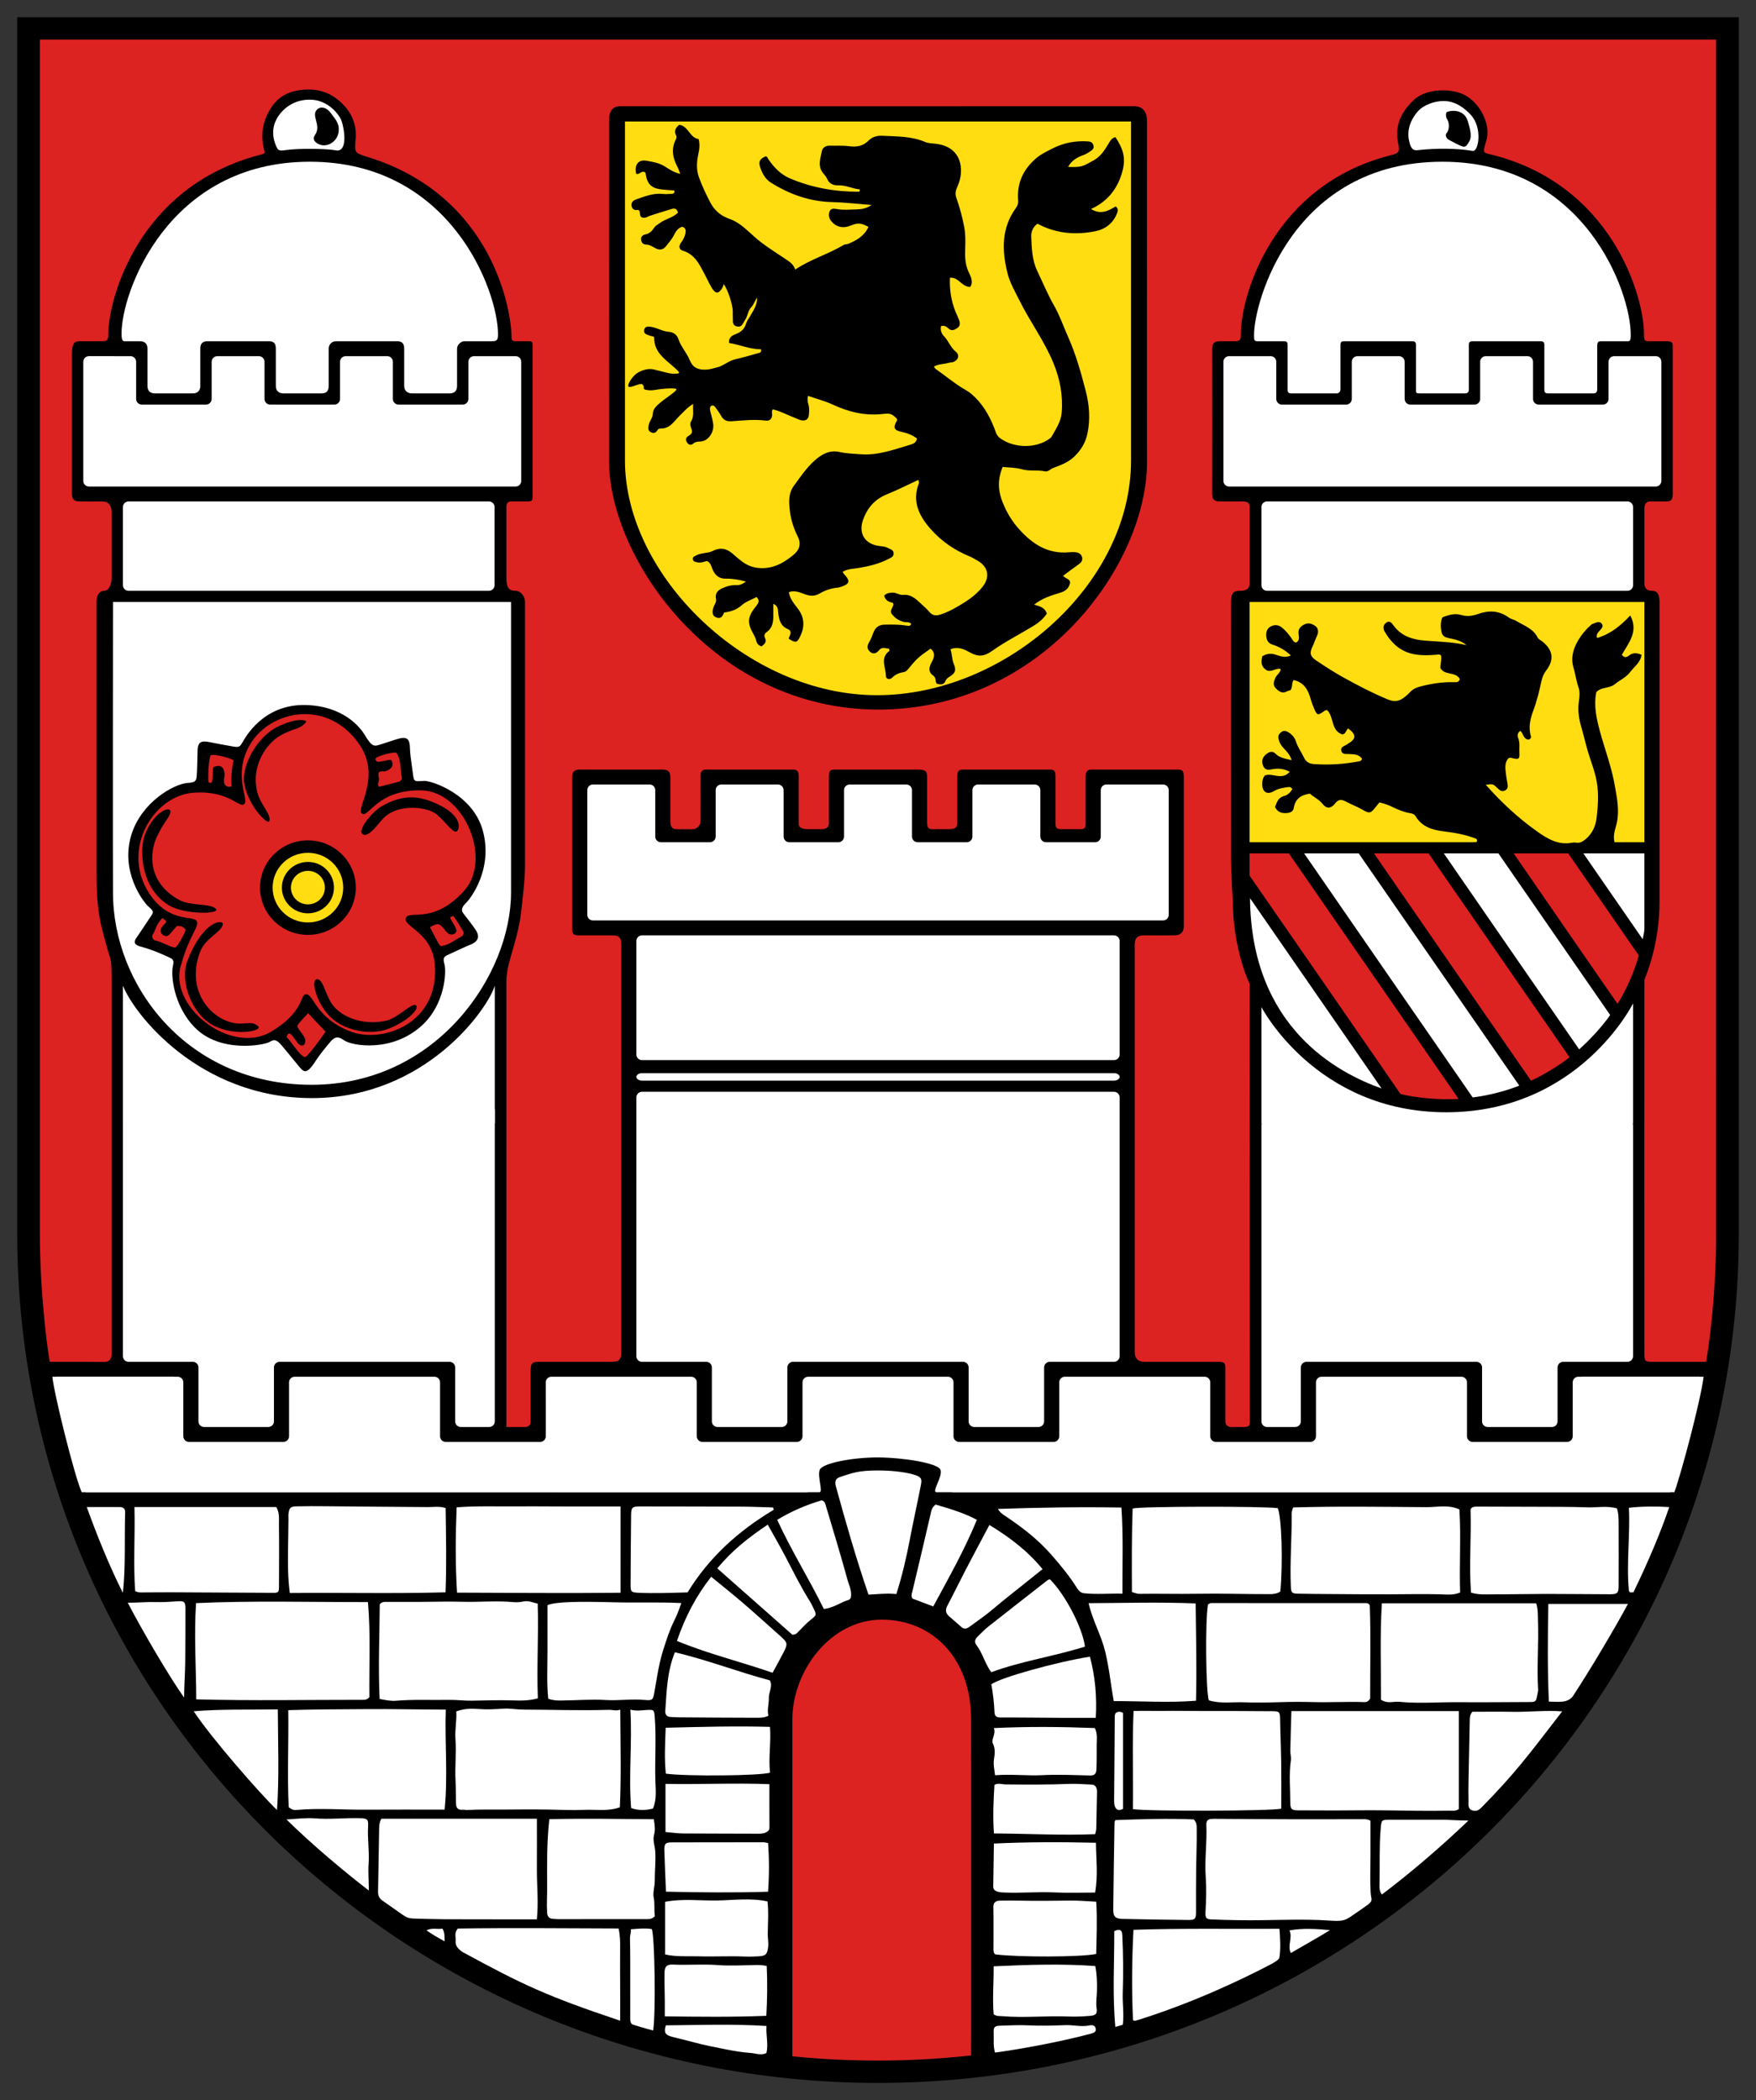<?xml version="1.0" encoding="utf-8"?>
<!-- Generator: Adobe Illustrator 16.0.3, SVG Export Plug-In . SVG Version: 6.00 Build 0)  -->
<!DOCTYPE svg PUBLIC "-//W3C//DTD SVG 1.1//EN" "http://www.w3.org/Graphics/SVG/1.1/DTD/svg11.dtd">
<svg version="1.1" id="Wappen_Colditz" xmlns="http://www.w3.org/2000/svg" xmlns:xlink="http://www.w3.org/1999/xlink" x="0px"
	 y="0px" width="510px" height="610px" viewBox="0 0 510 610" enable-background="new 0 0 510 610" xml:space="preserve">
<rect x="0" y="0" width="510" height="610" fill="#333333" stroke="none"/>
<path id="Schild" fill-rule="evenodd" clip-rule="evenodd" d="M505,358.337C505,494.564,393.072,605,255.001,605
	S5,494.564,5,358.337V5h500V358.337z"/>
<path fill-rule="evenodd" clip-rule="evenodd" fill="#DD2222" d="M495.517,395.551c-3.874,0-12.14,0-15.735,0
	c-1.906,0-2.193-0.222-2.193-2.163c0-9.746-0.036-102.632,0-108.813c0.741-1.926,4.387-10.561,4.387-22.634
	c0-12.268,0-76.427,0-87.09c0-1.845-0.445-3.272-2.193-3.245c-1.532-0.004-2.193-0.865-2.193-2.164c0-4.426,0-17.293,0-21.637
	c0-1.355,0.523-2.164,1.645-2.164c2.078,0,3.838,0,4.935,0c1.484,0,1.645-1.045,1.645-2.164c0-1.36,0-40.983,0-42.733
	c0-1.151-0.068-1.623-1.645-1.623c-1.713,0-3.633,0-5.37,0c-0.971,0-1.348-0.206-1.326-1.757
	c0.117-11.448-9.616-44.411-45.316-52.698c-1.576-0.366-1.374-0.824-0.447-3.937c1.198-4.027-1.2-9.774-5.458-12.627
	c-3.918-2.626-11.882-2.624-15.618,0.922c-3.744,3.552-5.539,7.361-4.592,12.423c0.445,2.383,0.565,2.985-1.904,3.596
	c-34.211,8.451-43.871,40.602-43.76,52.33c0.015,1.544-0.508,1.747-1.756,1.747c-0.883,0-2.59,0-4.387,0
	c-1.623,0-2.201,0.756-2.192,2.164c0.032,5.086,0.025,37.194,0,42.193c0.044,1.563,0.569,2.164,2.192,2.164
	c1.986-0.002,5.184,0,6.668,0c1.395,0,2.033,0.42,2.033,1.623c0,3.688,0,17.791,0,22.178c0,1.601-1.05,2.164-2.67,2.164
	c-1.734,0-2.741,0.275-2.741,3.245c0.016,7.511-0.034,65.21,0,72.485c-0.043,3.564,0.203,9.554,0.548,14.605
	c0,11.306,3.459,21.043,4.863,23.782c-0.002,4.25,0.069,123.433,0.071,127.137c-0.002,1.256-0.345,1.623-1.645,1.623
	c-1.279,0-2.867,0-3.838,0c-1.073,0-1.641-0.706-1.645-1.623c0-3.479,0-14.385,0-15.687c0-1.314-0.375-1.623-2.193-1.623
	c-3.14,0-10.624,0-21.382,0c-1.784,0-2.741-1.066-2.741-2.704c0-15.808,0-105.332,0-118.464c0-1.727,0.615-2.705,2.741-2.705
	c3.287,0,5.986,0.025,8.772,0c1.711-0.02,2.704-0.729,2.741-2.705c0-2.861,0-38.662,0-43.274c0-1.693-0.345-2.164-1.646-2.164
	c-4.09,0-19.579,0-25.219,0c-1.219,0-1.645,0.64-1.645,2.164c0,3.648,0,10.436,0,13.523c0,1.316-0.362,1.623-1.646,1.623
	c-1.115,0-4.343,0-5.482,0c-1.257,0-1.645-0.375-1.645-1.623c0-3.486,0-10.016,0-13.523c0-1.744-0.293-2.164-1.645-2.164
	c-3.84,0-20.323,0-25.22,0c-1.252,0-1.645,0.454-1.645,2.164c0,1.806,0,9.863,0,13.019c0,1.849-0.636,2.111-2.741,2.127
	c-1.349,0.01-3.04,0-4.386,0c-1.396,0-1.645-0.428-1.645-2.434c0-2.038,0-8.529,0-12.712c0-1.767-0.482-2.164-2.741-2.164
	c-2.264,0-19.671,0-24.123,0c-1.356,0-1.645,0.386-1.645,2.164c0,3.843-0.003,10.021,0,13.329c0.001,1.153-0.574,1.817-2.193,1.817
	c-1.122,0-2.583,0-3.837,0c-1.647,0-2.741-0.466-2.741-1.422c0-2.756,0-9.975,0-13.724c0-1.744-0.465-2.164-1.645-2.164
	c-2.589,0-22.128,0-25.219,0c-1.288,0-1.644,0.498-1.645,2.164c-0.003,3.813,0.039,9.114,0,12.982
	c-0.01,0.925-1.031,2.164-2.197,2.164c-2.637,0-1.458,0.048-4.93,0c-0.894,0-1.645-0.594-1.645-2.164c0-3.4,0-9.194,0-12.982
	c0-1.473-0.603-2.164-2.193-2.164c-3.81,0-21.098,0-24.123,0c-1.596,0-2.196,0.656-2.193,2.164c0.02,7.786,0,39.706,0,44.356
	c0,1.436,0.683,1.671,2.193,1.623c2.944-0.001,7.09,0,9.32,0c2.03,0,2.741,0.555,2.741,2.705c0.033,5.868,0,114.586,0,118.464
	c0,2.066-0.802,2.704-2.63,2.704c-6.305,0-17.521,0-21.493,0c-1.753,0-2.193,0.488-2.193,2.496c0,4.128,0,12.732,0,14.786
	c0,1.022-0.534,1.65-1.645,1.65c-2.01,0-3.686,0-5.412,0c0-1.861,0-122.406,0-129.282c0-3.786,1.325-7.248,2.299-10.911
	c0.708-2.665,1.459-5.303,1.81-8.063c0.347-2.729,1.304-10.409,1.304-14.564c-0.021-7.698-0.001-71.523,0-76.812
	c0.001-1.676-1.248-3.245-2.741-3.245c-1.729,0-2.671-0.676-2.671-3.787c0-4.161,0-17.603,0-20.556c0-1.18,0.499-1.623,1.575-1.623
	c1.348,0,3.264,0,4.84,0c0.914,0,1.191-0.346,1.191-1.082c0-1.223,0-42.606,0-44.356c0-0.882-0.157-1.082-1.097-1.082
	c-1.116,0-2.675,0-3.838,0c-0.773,0-1.173-0.286-1.167-0.914c0.071-7.727-5.346-41.512-42.023-52.678
	c-3.834-1.167-3.542-1.4-3.244-5.26c0.364-4.705-1.622-8.501-5.367-11.456c-3.592-2.833-7.826-3.267-11.975-2.438
	c-2.571,0.514-5.077,1.85-6.84,4.364c-2.916,4.157-3.61,8.495-2.275,13.324c0.119,0.353-0.156,0.607-0.677,0.739
	C39.54,54.036,31.485,87.759,31.479,96.72c-0.001,2.084-0.337,2.402-1.808,2.402c-2.024,0-5.44,0-6.579,0
	c-1.511,0-2.168,0.677-2.193,3.492c0,3.623,0,38.141,0,40.865c0,1.603,0.717,2.164,2.193,2.164c2.774,0,4.246,0.027,6.439,0
	c1.987,0,2.881,1.096,2.881,3.125c0,6.647,0,12.406,0,19.053c0,2.028-0.834,3.787-2.193,3.787c-1.16,0-2.193,1.028-2.193,3.245
	c0,3.277,0,70.558,0,76.812c0,6.675,0.066,12.719,1.917,19.368c0.44,1.582,0.849,3.173,1.298,4.753
	c0.951,3.341,1.171,2.151,1.171,9.417c0,12.261-0.014,96.991,0,108.239c0,1.458-0.923,2.11-1.892,2.14
	c-2.186-0.029-11.69-0.029-16.055-0.029c-0.336-1.259-2.886-18.624-2.886-37.216c0-14.722,0-346.843,0-346.843h486.843
	c0,0-0.025,334.963,0,346.843C498.456,374.764,496.523,389.818,495.517,395.551z"/>
<path fill-rule="evenodd" clip-rule="evenodd" fill="#FFFFFF" d="M80.484,34.292c0.914-1.577,3.804-5.348,9.494-5.348
	c5.309,0,8.595,4.374,9.226,6.189c0.844,2.431,1.868,9.246-1.711,8.527c-2.343-0.471-10.841-0.646-14.713-0.039
	c-1.771,0.277-2.056-0.106-2.379-0.774C80.021,42.06,78.154,38.315,80.484,34.292z"/>
<path fill-rule="evenodd" clip-rule="evenodd" d="M98.373,37.896c-0.058,3.092-3.431,5.305-6.004,3.878
	c-1.071-0.595-1.685-1.43-0.916-2.518c1.044-1.476,0.717-2.879,0.298-4.427c-0.306-1.13-0.6-2.459,0.683-3.293
	c1.017-0.662,2.538-0.237,3.611,1.274C97.111,34.31,98.602,35.701,98.373,37.896z"/>
<path fill-rule="evenodd" clip-rule="evenodd" fill="#FFFFFF" d="M130.549,114.268c-2.858,0-6.351,0-10.965,0
	c-1.005,0-2.193-0.631-2.193-2.164c0-1.295,0-9.526,0-10.819c0-1.758-0.823-2.164-2.193-2.165c-3.957,0-11.835,0.001-17.543,0.001
	c-1.553,0-2.193,1.217-2.193,2.164c0,1.758,0,7.205,0,10.819c0,1.712-0.868,2.164-2.193,2.164c-3.747,0-6.761,0-10.965,0
	c-1.142,0-2.193-0.586-2.193-2.164c0-0.949,0.01-9.668,0-10.819c-0.017-1.848-0.822-2.164-2.193-2.17
	c-2.741,0.007-14.271,0.007-17.543,0.007c-1.602,0-2.193,0.668-2.193,2.164c0,1.961,0,8.069,0,10.819
	c0,1.252-0.708,2.164-2.193,2.164c-2.193,0-7.144,0-10.965,0c-1.442,0-2.193-0.774-2.193-2.164c0-2.874,0-9.08,0-10.819
	c0-1.541-0.894-2.166-2.193-2.164c-1.002,0.002-2.861,0-4.386,0c-0.565,0-0.922-0.168-0.947-2.081
	c-0.15-11.902,13.348-50.065,54.674-50.065c41.002,0,54.654,37.623,54.654,50.08c0,1.791-0.289,2.065-2.022,2.065
	c-1.279,0-6.033,0-7.675,0c-1.19,0-2.193,1.113-2.193,2.164c0,1.074,0,8.069,0,10.819
	C132.742,113.96,131.508,114.268,130.549,114.268z"/>
<g>
	<path fill-rule="evenodd" clip-rule="evenodd" fill="#FFFFFF" d="M37.906,103.449c0.898,0,1.634,0.735,1.634,1.634v10.796
		c0,0.898,0.735,1.634,1.634,1.634h18.662c0.898,0,1.634-0.735,1.634-1.634v-10.796c0-0.898,0.735-1.634,1.634-1.634h12.083
		c0.898,0,1.634,0.735,1.634,1.634v10.796c0,0.898,0.735,1.634,1.634,1.634h18.662c0.898,0,1.634-0.735,1.634-1.634v-10.796
		c0-0.898,0.735-1.634,1.634-1.634h12.083c0.898,0,1.634,0.735,1.634,1.634v10.796c0,0.898,0.735,1.634,1.634,1.634h18.662
		c0.898,0,1.634-0.735,1.634-1.634v-10.796c0-0.898,0.735-1.634,1.634-1.634h12.083c0.898,0,1.634,0.735,1.634,1.634v34.597
		c0,0.898-0.735,1.634-1.634,1.634H25.823c-0.898,0-1.634-0.735-1.634-1.634v-34.597c0-0.898,0.735-1.634,1.634-1.634H37.906z"/>
</g>
<g>
	<path fill-rule="evenodd" clip-rule="evenodd" fill="#FFFFFF" d="M35.702,147.275c0-0.898,0.735-1.634,1.634-1.634h104.667
		c0.898,0,1.634,0.735,1.634,1.634v22.697c0,0.898-0.735,1.634-1.634,1.634H37.336c-0.898,0-1.634-0.735-1.634-1.634V147.275z"/>
</g>
<path fill-rule="evenodd" clip-rule="evenodd" fill="#FFFFFF" d="M148.421,174.852c0,0,0.009,74.46,0,84.385
	c0.004,23.792-21.44,55.805-57.818,55.847c-36.377,0.041-57.821-28.989-57.785-55.847c-0.081-9.132-0.001-84.385-0.001-84.385
	H148.421z"/>
<path fill-rule="evenodd" clip-rule="evenodd" fill="#FFFFFF" d="M143.707,286.283c0,13.447,0,40.028,0,40.028H35.702
	c0,0,0-24.341,0-40.028c3.082,8.007,21.996,32.673,54.901,32.667C123.625,318.943,141.717,292.992,143.707,286.283z"/>
<g>
	<path fill-rule="evenodd" clip-rule="evenodd" fill="#FFFFFF" d="M142.073,320.902c0.898,0,1.634,0.735,1.634,1.634v90.313
		c0,0.898-0.735,1.634-1.634,1.634h-8.245c-0.898,0-1.634-0.735-1.634-1.634v-15.665c0-0.898-0.735-1.634-1.634-1.634H81.196
		c-0.898,0-1.634,0.735-1.634,1.634v15.665c0,0.898-0.735,1.634-1.634,1.634H59.266c-0.898,0-1.634-0.735-1.634-1.634v-15.665
		c0-0.898-0.735-1.634-1.634-1.634H37.336c-0.898,0-1.634-0.735-1.634-1.634v-71.381c0-0.898,0.735-1.634,1.634-1.634H142.073z"/>
</g>
<path fill-rule="evenodd" clip-rule="evenodd" d="M138.122,270.054c1.299,1.942,0.819,3.43-1.514,4.333
	c-1.384,0.535-4.85,2.205-6.438,2.918c-1.119,0.501-1.652,0.847-1.097,2.705c0.617,2.062,0.282,11.607-6.538,17.851
	c-8.642,7.911-20.292,5.95-22.603,4.305c-1.977-1.408-2.865-0.925-4.269,0.767s-2.787,3.372-3.975,5.207
	c-2.913,4.496-3.53,3.211-5.493,0.831c-1.182-1.433-3.037-3.736-4.281-5.204c-1.568-1.848-2.266-1.955-3.658-1.104
	c-1.439,0.879-14.313,3.375-21.727-4.262c-6.233-6.421-6.919-15.347-6.316-17.789c0.455-1.846-0.132-2.087-1.151-2.561
	c-1.546-0.721-4.835-2.213-8.108-3.08c-2.925-0.774-1.652-2.107-0.801-3.344c1.105-1.605,3.055-4.589,3.837-5.748
	c0.822-1.217,0.344-1.396-1.088-2.777c-1.432-1.382-8.113-10.137-4.668-20.888c2.947-9.196,12.198-14.538,16.31-14.808
	c2.261-0.148,2.487-0.615,2.604-2.164s0.206-5.722,0.229-7.168c0.045-2.771,1.278-2.974,3.585-2.498
	c1.78,0.367,5.838,1.111,6.948,1.289c1.642,0.263,1.846-0.133,2.523-1.258c0.678-1.126,5.858-11.145,18.355-10.827
	c10.753,0.273,15.695,6.286,17.062,8.562c2.192,3.651,2.754,3.48,4.556,2.931c1.762-0.537,4.277-1.437,5.488-1.751
	c2.109-0.548,3.104-0.039,3.16,2.652c0.032,1.542,0.328,3.726,0.685,6.221c0.548,3.832,0.091,3.606,3.472,3.426
	c2.009-0.107,14.069,3.766,16.996,14.379c3.107,11.27-3.634,19.879-4.762,20.959c-1.166,1.118-1.691,2.114-0.864,3.165
	C135.64,266.664,137.308,268.838,138.122,270.054z"/>
<path fill-rule="evenodd" clip-rule="evenodd" fill="#DD2222" d="M122.391,229.567c12.519,0.271,20.651,20.105,12.381,29.207
	c-9.017,9.924-15.944,5.413-16.904,7.847s7.452,4.135,8.366,13.069c1.777,17.358-14.901,23.523-24.402,19.927
	c-10.006-3.786-10.692-10.683-12.816-10.818s-0.185,4.99-10.749,11.15c-11.935,6.295-29.616-8.04-25.641-19.805
	c2.33-8.52,5.404-11.073,4.484-12.636c-0.92-1.563-7.361,0.373-12.798-6.634c-9.916-12.78-0.321-29.819,12.014-30.631
	c10.528-0.692,13.199,4.792,14.666,3.246c1.325-1.397-3.427-8.384,1.507-17.039c5.929-10.4,23.065-13.596,32.082,0.107
	c6.158,9.358-1.38,18.419,0.539,19.771C107.04,237.682,109.509,229.289,122.391,229.567z"/>
<path fill-rule="evenodd" clip-rule="evenodd" d="M113.071,298.716c5.757-2.344,8.955-5.95,7.659-6.764
	c-1.097-0.689-5.272,3.667-8.207,4.42c-5.856,1.505-12.393-0.264-15.625-4.113c-2.375-2.829-2.924-7.887-4.801-7.833
	c-1.847,0.052-0.467,6.142,3.3,10.381C99.273,299.167,107.314,301.06,113.071,298.716z"/>
<path fill-rule="evenodd" clip-rule="evenodd" d="M105.304,242.284c1.792,1.249,4.72-3.403,6.305-4.873
	c4.569-4.237,12.792-2.885,15.167-0.902c2.652,2.214,4.459,5.09,5.575,5.049c1.116-0.041,2.467-4.057-4.488-7.6
	c-6.118-3.117-10.863-3.219-16.925,0.168C108.244,235.631,103.659,241.138,105.304,242.284z"/>
<path fill-rule="evenodd" clip-rule="evenodd" d="M70.947,227.674c1.188,6.401,6.671,11.9,7.218,10.882
	c0.881-1.64-2.463-4.854-3.342-8.087c-2.231-8.204,2.851-14.617,6.358-16.679c4.294-2.524,5.474-1.609,7.645-3.962
	c0.669-0.726-2.555-1.515-8.19,1.261C74.419,214.151,70.035,222.757,70.947,227.674z"/>
<path fill-rule="evenodd" clip-rule="evenodd" d="M49.186,263.028c4.799,2.802,15.73,2.499,13.291,0.761
	c-2.108-1.5-7.066-0.563-10.429-2.397c-9.426-5.139-8.562-13.984-6.481-18.352s3.143-4.95,3.794-6.625
	c1.12-2.881-4.637-1.13-7.288,6.08C40.373,247.119,40.977,258.237,49.186,263.028z"/>
<path fill-rule="evenodd" clip-rule="evenodd" d="M62.084,297.905c6.396,3.246,14.359,1.488,12.884,0.164
	c-2.193-1.967-3.929,0.106-8.315-1.246c-6.157-1.898-12.36-9.466-8.681-20.014c1.583-4.538,6.382-5.886,6.747-8.384
	c0.197-1.353-5.651-1.353-10.311,10.729C52.154,284.997,55.688,294.659,62.084,297.905z"/>
<path fill-rule="evenodd" clip-rule="evenodd" fill="#DD2222" d="M83.191,301.196c0.27-0.248,0.316-1.361,1.143-0.902
	c0.67,0.373,2.037,2.792,2.649,3.155c0.695,0.412,1.282,0.153,1.384-0.03c0.504-0.907,0.389-1.738-0.393-2.833
	c-1.569-2.201-2.121-2.418-0.946-3.582c0.688-0.862,2.08-2.288,2.444-2.713c1.714,1.81,3.348,3.536,5.086,5.371
	c-1.7,2.483-5.021,6.989-5.885,7.35C87.308,307.201,84.102,301.784,83.191,301.196z"/>
<path fill-rule="evenodd" clip-rule="evenodd" fill="#DD2222" d="M47.19,266.621c0.63,0.595,1.329,0.946,1.022,1.313
	c-0.332,0.395-1.07,1.098-1.311,1.538c-0.415,0.757-0.325,1.521,0.411,2.072c0.749,0.56,1.446,0.444,2.054-0.275
	c0.665-0.787,1.348-1.558,1.99-2.297c1.136-0.085,1.737,0.102,2.536,1.051c0.196,0.251-2.271,4.939-2.957,5.164
	c-0.777,0.271-3.838-1.623-6.018-2.074c-0.488-0.154-0.922-1.121-0.62-1.568C45.369,269.958,45.043,268.92,47.19,266.621z"/>
<path fill-rule="evenodd" clip-rule="evenodd" fill="#DD2222" d="M109.188,220.191c0.622-0.691,5.3-1.893,5.894-1.533
	c0.162,0.129,0.404,0.575,0.473,0.712c1.001,1.995,0.653,4.232,1.141,6.327c0.178,0.764-0.356,1.246-1.158,1.455
	c-1.676,0.437-3.8,0.93-5.435,1.393c-0.699-0.747,0.053-1.56-0.025-2.291c-0.34-1.781-0.34-2.412,1.618-2.176
	c1.148-0.319,1.916-0.817,2.199-1.543c0.229-0.586,0.028-1.5-0.319-1.758c-0.477-0.354-3.729,0.888-4.172,0.367
	C109.197,220.904,108.868,220.552,109.188,220.191z"/>
<path fill-rule="evenodd" clip-rule="evenodd" fill="#DD2222" d="M124.858,269.281c2.36-1.196,2.571-1.129,3.857,0.234
	c0.475,0.503,0.845,1.124,1.38,1.544c0.57,0.446,1.324,0.514,1.963,0.098c0.611-0.397,0.556-1.011,0.303-1.621
	c-0.198-0.477-1.364-2.35-1.564-2.825c-0.153-0.362,0.731-0.812,0.959-0.541c0.972,1.234,1.878,2.938,2.697,4.182
	c0.414,0.629,0.132,1.395-0.596,1.759c-1.846,0.925-3.43,2.395-5.764,2.694C127.508,274.806,125.935,271.218,124.858,269.281z"/>
<path fill-rule="evenodd" clip-rule="evenodd" fill="#DD2222" d="M60.531,227.178c-0.108-1.114-0.023-6.987,0.731-7.843
	c0.685-0.36,4.751,0.541,6.584,1.458c-0.599,2.644-0.738,5.131-0.584,7.647c-1.39,0.361-2.104-0.364-2.208-1.352
	c-0.089-0.856,0.25-1.623,0.159-2.479c-0.211-1.97-1.258-2.537-3.129-1.849c-0.548,0.45-0.064,3.09-0.548,4.327
	C61.28,227.742,60.778,227.249,60.531,227.178z"/>
<ellipse fill-rule="evenodd" clip-rule="evenodd" cx="89.43" cy="257.817" rx="13.912" ry="13.726"/>
<ellipse fill-rule="evenodd" clip-rule="evenodd" fill="#FFDD11" cx="89.43" cy="257.817" rx="10.252" ry="10.115"/>
<ellipse fill-rule="evenodd" clip-rule="evenodd" cx="89.43" cy="257.817" rx="7.566" ry="7.465"/>
<ellipse fill-rule="evenodd" clip-rule="evenodd" fill="#FFDD11" cx="89.43" cy="257.817" rx="4.934" ry="4.868"/>
<path fill-rule="evenodd" clip-rule="evenodd" d="M329.453,30.856c2.226-0.014,3.699,1.424,3.685,4.436
	c-0.017,13.037-0.049,92.273,0,98.449c0.239,30.104-30.396,72.428-78.136,72.362c-47.741-0.066-78.14-43.881-78.125-72.362
	c-0.029-5.885-0.008-91.665,0-98.449c-0.015-3.13,1.001-4.449,3.454-4.436C189.165,30.906,325.177,30.844,329.453,30.856z"/>
<path fill-rule="evenodd" clip-rule="evenodd" fill="#FFDD11" d="M181.511,35.292h146.98c0,0,0,91.228,0,98.449
	c0,36.234-36.799,68.184-73.78,68.184c-37.764,0-73.213-34.835-73.2-68.184C181.514,125.078,181.511,35.292,181.511,35.292z"/>
<path fill-rule="evenodd" clip-rule="evenodd" d="M210.278,177.906c1.928-0.238,3.646-0.757,5.183-2.142
	c1.166-1.05,2.815-1.578,4.281-2.354c0.987,1.008,0.535,1.798-0.098,2.577c-2.548,3.137-2.731,4.827-0.83,8.166
	c0.347,0.609,0.651,1.216,0.809,1.901c0.186,0.805,0.615,1.423,1.568,1.701c0.746-0.655,1.638-1.2,0.96-2.516
	c-0.274-0.533-0.143-1.187,0.467-1.607c1.812-1.248,2.011-3.117,1.986-5.072c-0.013-1.021-0.002-2.044-0.002-3.155
	c1.517,0.592,1.312,1.87,1.451,2.892c0.257,1.883,0.709,3.533,2.694,4.4c1.589,0.695,0.559,1.877,0.29,2.815
	c2.058,1.313,2.473,1.202,3.379-0.698c1.337-2.802,1.254-5.441-0.666-8.003c-1.08-1.44-2.342-2.82-2.639-4.825
	c1.736-0.619,3.284,0.125,4.77,0.657c1.524,0.545,2.812,0.552,4.232-0.287c1.583-0.934,3.341-1.506,5.207-1.679
	c0.344-0.032,0.684-0.151,1.016-0.259c2.459-0.8,2.673-1.691,0.88-3.59c-0.17-0.18-0.291-0.406-0.504-0.711
	c1.429-0.912,3.022-0.88,4.54-1.129c3.033-0.498,6.007-1.188,8.756-2.621c0.692-0.36,1.527-0.605,1.54-1.571
	c0.015-1.132-1.02-1.279-1.756-1.672c-0.788-0.421-1.682-0.437-2.55-0.557c-4.098-0.568-5.948-3.696-4.602-7.522
	c1.247-3.542,3.44-6.068,7.029-7.509c3.043-1.223,5.971-2.73,9.057-4.16c0.088,0.49,0.235,0.77,0.158,0.965
	c-2.086,5.325,0.045,9.552,3.531,13.457c3.116,3.488,6.875,6.049,11.218,7.821c0.806,0.328,1.547,0.811,2.307,1.242
	c3.15,1.786,3.669,4.877,1.323,7.708c-1.454,1.755-3.229,3.198-5.125,4.385c-2.19,1.371-4.441,2.712-6.953,3.521
	c-1.287,0.414-2.335,0.388-3.279-0.757c-0.769-0.932-1.722-1.718-2.61-2.551c-1.402-1.316-2.81-2.595-4.992-2.377
	c-1.06,0.106-1.953-0.694-3.052-0.664c-0.916,0.024-1.736,0.139-2.463,0.862c0.303,1.321,1.294,1.906,2.515,2.074
	c0.081,0.29,0.187,0.46,0.156,0.602c-0.195,0.893-1.158,1.762-0.46,2.668c0.848,1.099,1.995,1.931,3.409,2.286
	c0.741,0.186,1.61-0.111,2.231,0.582c-0.294,0.8-0.919,0.573-1.501,0.483c-2.084-0.322-4.181-0.291-6.279-0.251
	c-1.611,0.03-2.607,0.806-3.171,2.258c-0.374,0.964-0.736,1.951-1.263,2.835c-0.623,1.047-0.679,1.94,0.263,2.784
	c0.971,0.87,1.951,0.381,2.517-0.352c0.971-1.258,1.988-0.58,3.001-0.554c0.064,0.331,0.176,0.6,0.118,0.641
	c-2.87,2.072-1.009,4.85-1.032,7.3c-0.011,0.993,1.227,1.099,1.813,0.494c0.957-0.989,2.05-1.401,3.35-1.622
	c0.808-0.137,1.268-0.835,1.773-1.454c0.82-1.001,1.679-1.996,2.649-2.85c1.034-0.909,2.216-1.651,3.4-2.514
	c1.784,1.436,0.724,3.174,0.154,4.25c-0.851,1.605-0.578,2.767,0.612,3.593c0.951,0.66,0.461,1.597,1.03,2.353
	c0.991,0.217,2.009,0.497,2.553-0.865c0.197-0.493,0.557-0.817,1.039-1.103c1.736-1.026,2.137-1.897,1.351-3.773
	c-0.589-1.405-0.473-2.839-0.968-4.274c2.26-0.927,4.134,0.082,5.639,0.914c2.441,1.349,4.129,1.213,6.448-0.437
	c3.818-2.719,8.069-4.841,12.083-7.304c1.474-0.904,2.808-2.04,3.808-3.512c-0.505-1.756-1.973-2.137-3.686-2.622
	c2.386-1.912,5.08-2.694,7.635-3.477c1.587-0.486,2.362-1.289,2.75-2.575c0.409-1.367-1.217-1.434-1.973-2.318
	c1.484-1.103,2.894-2.197,4.356-3.214c0.775-0.538,1.396-1.125,1.182-2.11c-0.235-1.099-1.118-1.483-2.154-1.553
	c-0.522-0.035-1.054-0.019-1.576,0.032c-6.299,0.606-10.852-2.49-14.729-6.87c-1.653-1.869-2.99-3.959-4.048-6.264
	c-1.799-3.917-2.354-7.249-0.587-11.648c1.812,0.195,3.771,0.144,5.558,0.666c2.244,0.655,4.519,0.127,6.735,0.608
	c0.944,0.205,1.561-0.669,2.37-0.969c2.189-0.812,4.365-1.602,6.143-3.308c2.036-1.954,3.341-4.181,3.867-6.891
	c0.804-4.113,0.517-8.116-0.546-12.212c-1.388-5.356-2.869-10.651-5.131-15.717c-1.337-2.993-2.398-6.135-4.018-8.969
	c-1.887-3.303-3.322-6.79-4.949-10.197c-1.486-3.118-1.578-6.543-1.72-9.892c-0.058-1.368,0.476-2.884,1.824-3.766
	c5.369,2.888,11.013,3.321,16.745,2.19c2.897-0.572,5.238-2.298,6.35-5.228c0.253-0.662,0.45-1.321-0.388-1.989
	c-2.111,1.258-4.349,2.526-7.165,0.747c5.045-2.261,7.93-6.266,9.181-11.219c0.955-3.78,0.066-6.356-2.086-9.637
	c-1.03,0.193-1.474,0.972-1.973,1.805c-1.147,1.918-2.261,3.776-4.424,4.963c-3.243,1.778-3.299,1.987-7.365,1.866
	c1.045-1.892,2.72-2.834,4.531-3.467c0.868-0.302,1.534-0.795,2.24-1.286c0.549-0.382,0.793-0.908,0.56-1.582
	c-0.251-0.734-0.696-1.016-1.549-1.074c-3.68-0.251-7.189,0.438-10.396,2.103c-1.567,0.815-3.203,1.544-4.634,2.771
	c-3.87,3.316-5.663,7.328-5.247,12.326c0.07,0.837-0.185,1.478-0.668,2.15c-4.215,5.843-4.082,12.252-2.457,18.847
	c0.711,2.886,2.215,5.417,3.525,8.054c3.034,6.114,7.155,11.642,9.776,17.979c1.949,4.707,2.883,9.526,2.458,14.604
	c-0.218,2.61-1.688,4.683-2.889,6.875c-0.12,0.217-0.323,0.405-0.526,0.559c-3.92,2.988-10.483,2.918-14.533-0.108
	c-1.077-0.804-1.268-2.021-1.718-3.129c-1.465-3.621-3.396-6.946-6.405-9.552c-0.653-0.565-1.398-1.043-2.152-1.475
	c-2.996-1.717-5.583-3.994-8.414-5.937c-0.195-0.133-0.291-0.404-0.474-0.672c1.382-0.769,2.926-0.651,4.322-1.085
	c0.411-0.127,0.889-0.07,1.287-0.22c1.512-0.566,1.966-2.007,0.728-3.023c-1.539-1.262-2.107-3.132-3.429-4.513
	c-0.677-0.708-1.113-1.75-0.828-2.907c0.86-0.241,1.563,0.104,2.115,0.651c0.928,0.918,1.777,0.464,2.59-0.077
	c0.865-0.578,0.865-1.458,0.537-2.326c-0.336-0.889-0.779-1.739-1.126-2.625c-1.206-3.079-1.673-6.267-1.538-9.661
	c2.57-0.27,3.45,2.764,5.922,2.644c0.977-1.592,0.066-3.081-0.527-4.382c-1.081-2.375-1.045-4.678-0.953-7.228
	c0.066-1.824,0.066-3.843-0.293-5.776c-0.54-2.905-1.319-5.725-2.296-8.498c-0.429-1.213-0.19-2.113,0.362-3.341
	c2.135-4.749,1.239-11.515-6.356-12.338c-1.05-0.114-2.123-0.12-3.091-0.533c-3.966-1.697-8.191-1.565-12.367-1.795
	c-1.563-0.086-2.943,0.303-4.069,1.43c-1.542,1.544-3.373,1.902-5.536,1.613c-1.898-0.254-3.847-0.115-5.773-0.166
	c-1.132-0.03-2.035,0.625-2.207,1.522c-0.426,2.226-1.371,4.569,0.515,6.663c0.404,0.449,0.789,0.957,1.023,1.503
	c0.606,1.413,1.839,1.884,3.162,1.837c2.27-0.081,4.211,1.008,6.303,1.179c0.053,0.581-0.162,0.685-0.428,0.685
	c-6.882-0.007-13.528-1.189-19.873-3.889c-2.681-1.14-4.56-3.146-6.179-5.444c-0.244-0.347-0.316-0.821-0.826-0.969
	c-1.622,0.643-2.16,1.482-1.672,3.035c0.58,1.846,1.529,3.603,3.188,4.639c5.407,3.377,11.244,5.476,17.752,5.626
	c3.646,0.085,7.282,0.525,11.461,0.847c-1.664,1.114-3.092,1.252-4.452,1.285c-1.829,0.044-3.673,0.228-5.505-0.082
	c-0.86-0.145-1.881-0.346-2.255,0.711c-0.319,0.902-0.199,1.897,0.44,2.703c1.447,1.825,3.516,2.29,5.78,1.338
	c1.974-0.83,2.937-0.767,5.089,0.41c-1.172,2.587-3.404,3.909-5.898,4.925c-0.391,0.16-0.908,0.071-1.253,0.281
	c-4.474,2.706-9.589,4.146-14.126,7.182c-0.485-1.562-1.667-2.284-2.81-3.052c-2.238-1.503-4.52-2.951-6.687-4.549
	c-1.53-1.127-2.922-2.441-4.337-3.714c-1.563-1.405-3.191-2.673-5.221-3.391c-2.469-0.872-4.343-2.362-5.594-4.757
	c-1.247-2.388-2.387-4.806-3.306-7.324c-0.793-2.177-0.677-4.42-0.196-6.641c0.313-1.45,0.525-2.879,0.101-4.475
	c-2.618-0.342-2.917-3.781-5.652-4.151c-0.917,0.836-1.57,1.681-0.943,2.954c0.196,0.399,0.233,0.832,0.011,1.247
	c-1.481,2.776-0.951,5.436,0.45,8.061c0.28,0.523,0.444,1.107,0.797,2.009c-1.877-0.443-3.236-1.386-4.536-2.198
	c-1.639-1.023-3.445-1.292-5.204-1.618c-2.447-0.452-3.634,1.166-3.061,3.785c0.881,0.333,1.341-0.787,2.316-0.571
	c0.511,0.154,0.456,0.71,0.553,1.216c0.435,2.281,1.619,3.466,3.943,3.812c1.43,0.213,2.884,0.276,4.295,0.404
	c0.118,0.983-0.513,0.933-0.994,0.963c-0.786,0.05-1.586,0.113-2.363,0.023c-2.71-0.311-5.139,0.688-7.598,1.528
	c-0.841,0.287-1.624,0.744-1.494,1.85c0.15,1.279,1.071,1.403,1.992,1.267c0.86,0.605-0.008,1.892,1.183,2.225
	c0.876,0.245,1.49-0.295,2.221-0.542c1.986-0.672,4.003-1.254,6.005-1.883c0.925-0.291,1.749-0.388,2.069,0.991
	c-1.417,1.492-3.64,1.781-5.272,3.031c-0.548,0.42-1.209,0.71-1.601,1.301c-0.64,0.966-1.358,1.762-2.606,1.992
	c-0.733,0.135-1.313,0.67-1.229,1.462c0.086,0.809,0.491,1.486,1.496,1.493c1.02,0.007,1.826,0.594,2.658,1.045
	c1.325,0.72,2.352,0.419,3.205-0.709c0.729-0.962,1.548-1.844,2.113-2.945c0.537-1.048,1.128-2.174,2.469-2.567
	c1.143,0.341,1.104,1.198,0.905,2.079c-0.211,0.937-0.66,1.761-1.244,2.545c-0.678,0.909-0.665,1.964,0.525,2.326
	c3.514,1.068,4.838,4.012,6.339,6.837c0.69,1.301,1.288,2.653,2.041,3.917c1.117,1.875,2.079,1.834,3.142-0.06
	c0.165-0.293,0.238-0.637,0.371-1.006c1.202,1.721,2.558,5.807,2.61,7.837c0.027,1.036-0.016,2.075,0.042,3.109
	c0.036,0.643,0.378,1.173,1.051,1.338c0.732,0.178,1.384,0.054,1.787-0.694c0.328-0.608,0.754-1.17,1.045-1.794
	c0.472-1.016,0.619-2.197,1.422-3.039c0.779-0.819,1.062-1.909,1.722-2.803c0.093,2.072-1.066,3.684-2.008,5.34
	c-0.424,0.747-0.956,1.417-1.219,2.263c-0.432,1.386-1.313,2.322-2.748,2.88c-1.053,0.41-2.333,0.883-2.166,2.672
	c3.161,0.523,6.102,1.849,9.298,1.836c0.173,0.947-0.371,1-0.892,1.138c-2.194,0.583-4.359,1.282-6.576,1.762
	c-1.928,0.418-3.336,1.846-5.223,2.334c-1.186,0.307-2.317,0.674-3.579,0.689c-2.156,0.024-3.608-0.667-4.468-2.795
	c-0.866-2.144-2.557-3.885-3.303-6.151c-0.386-1.174-1.393-1.943-2.792-2.051c-1.944-0.149-3.613-1.331-5.562-1.505
	c-0.797-0.071-1.409,0.127-1.575,0.975c-0.14,0.715,0.281,1.139,0.906,1.387c0.325,0.129,0.671,0.203,0.996,0.329
	c0.321,0.124,0.978,0.095,1.015,0.462c-0.066,4.938,4.109,6.777,7.077,9.883c0.87,0.861-1.921,0.683-2.829,0.483
	c-1.448-0.318-2.871-0.748-4.318-1.072c-1.496-0.336-2.811-0.008-4.365,0.751c-1.812,0.886-3.449,3.652-3.016,4.216
	c0.423,0.549,3.427-1.128,3.975-0.677c0.915,0.752,0.023,1.239,0.799,1.555c1.896,0.451,2.816,0.064,4.614-0.158
	c1.396-0.172,4.409-0.361,4.523,0.045c0.137,0.564-3.298,2.683-4.715,3.923c-1.094,0.958-2.086,1.768-2.149,3.292
	c-0.048,1.167-0.967,2.019-1.166,3.138c-0.139,0.785-0.329,1.592,0.516,2.089c0.8,0.471,1.508,0.301,2.001-0.525
	c0.19-0.318,0.479-0.518,0.854-0.503c2.818,0.115,3.998-2.173,5.641-3.758c1.155-1.114,2.181-2.366,3.867-3.374
	c-0.114,1.916,0.354,3.551-0.575,5.051c-0.715,1.152,0.391,2.157,0.241,3.134c-0.188,0.688-0.702,0.887-1.133,1.173
	c-0.731,0.488-0.744,1.12-0.323,1.799c0.447,0.723,1.173,0.922,1.777,0.396c0.735-0.64,1.478-0.592,2.365-0.676
	c2.132-0.203,3.787-2.731,3.481-5.074c-0.144-1.106-0.468-2.191-0.729-3.281c-0.16-0.667-0.435-1.33,0.103-1.954
	c0.626-0.313,1.012,0.037,1.324,0.481c0.55,0.782,1.13,1.551,1.585,2.385c0.664,1.215,1.614,1.685,3.007,1.592
	c3.313-0.221,6.62-0.637,9.955-0.192c1.115,0.149,1.822-0.442,1.875-1.644c0.022-0.502-0.222-1.025,0.179-1.626
	c2.255,0.517,4.304,1.673,6.479,2.488c0.572,0.214,1.115,0.534,1.704,0.665c1.388,0.309,2.236-0.273,2.331-1.663
	c0.064-0.937,0.153-1.892-0.137-2.835c-0.224-0.73-0.368-1.494-0.147-2.57c2.48,0.856,4.922,1.477,7.163,2.518
	c4.607,2.14,9.322,3.316,14.448,2.748c2.431-0.27,2.691-0.072,4.212,1.368c0.018,0.162,0.107,0.37,0.039,0.489
	c-1.212,2.098-0.953,2.873,1.422,3.359c1.589,0.326,3.005,0.886,4.366,1.896c-0.146,1.091-0.939,1.523-1.893,1.799
	c-4.771,1.383-9.436,3.202-14.589,2.775c-2.004-0.166-4.031-0.205-5.983-0.65c-2.155-0.492-3.985,0.083-5.691,1.25
	c-3.232,2.212-5.286,5.464-7.56,8.513c-1.702,2.282-1.491,4.873-1.177,7.48c0.313,2.603,1.162,5.069,2.305,7.385
	c1.099,2.223,0.316,3.937-1.259,5.237c-2.406,1.987-5.01,3.626-8.391,3.851c-2.847,0.189-5.14-0.657-7.202-2.41
	c-0.528-0.449-1.093-0.869-1.588-1.332c-1.882-1.758-3.709-2.53-6.346-1.2c-1.371,0.693-3.235,0.45-4.733,1.256
	c-0.47,0.253-1.026,0.395-0.98,1.039c0.056,0.793,0.741,0.85,1.339,0.98c0.983,0.215,1.891-0.185,2.784-0.386
	c1.056,0.49,1.208,1.5,1.563,2.35c0.73,1.745,1.875,2.826,3.918,2.786c1.906-0.038,3.775,0.271,5.829,0.84
	c-0.906,0.621-1.677,1.073-2.706,1.027c-1.147-0.051-2.281,0.16-3.342,0.561c-1.614,0.61-3.104,1.379-2.646,3.541
	c0.114,0.536-0.13,1.015-0.361,1.486c-0.152,0.311-0.321,0.622-0.42,0.95c-0.47,1.552-0.201,2.462,0.878,2.855
	c1.402,0.511,1.853-0.467,2.262-1.475L210.278,177.906z"/>
<g>
	<path fill-rule="evenodd" clip-rule="evenodd" fill="#FFFFFF" d="M225.955,227.863c0.898,0,1.634,0.735,1.634,1.634v13.501
		c0,0.898,0.735,1.634,1.634,1.634h14.276c0.898,0,1.634-0.735,1.634-1.634v-13.501c0-0.898,0.735-1.634,1.633-1.634h16.47
		c0.898,0,1.634,0.735,1.634,1.634v13.501c0,0.898,0.735,1.634,1.634,1.634h14.275c0.898,0,1.634-0.735,1.634-1.634v-13.501
		c0-0.898,0.735-1.634,1.634-1.634h16.47c0.898,0,1.634,0.735,1.634,1.634v13.501c0,0.898,0.735,1.634,1.634,1.634h14.276
		c0.898,0,1.634-0.735,1.634-1.634v-13.501c0-0.898,0.735-1.634,1.634-1.634h16.469c0.898,0,1.634,0.735,1.634,1.634v36.22
		c0,0.898-0.735,1.634-1.634,1.634H172.205c-0.898,0-1.634-0.735-1.634-1.634v-36.22c0-0.898,0.735-1.634,1.634-1.634h16.469
		c0.898,0,1.634,0.735,1.634,1.634v13.501c0,0.898,0.735,1.634,1.634,1.634h14.276c0.898,0,1.634-0.735,1.634-1.634v-13.501
		c0-0.898,0.735-1.634,1.634-1.634H225.955z"/>
</g>
<g>
	<path fill-rule="evenodd" clip-rule="evenodd" fill="#FFFFFF" d="M184.825,273.312c0-0.898,0.735-1.634,1.634-1.634h137.083
		c0.898,0,1.634,0.735,1.634,1.634v32.975c0,0.898-0.735,1.634-1.634,1.634H186.459c-0.898,0-1.634-0.735-1.634-1.634V273.312z"/>
</g>
<g>
	<path fill-rule="evenodd" clip-rule="evenodd" fill="#FFFFFF" d="M186.459,313.871c-0.898,0-1.634-0.487-1.634-1.082
		c0-0.595,0.735-1.082,1.634-1.082h137.083c0.898,0,1.634,0.487,1.634,1.082c0,0.595-0.735,1.082-1.634,1.082H186.459z"/>
</g>
<g>
	<path fill-rule="evenodd" clip-rule="evenodd" fill="#FFFFFF" d="M323.542,317.116c0.898,0,1.634,0.735,1.634,1.634v75.167
		c0,0.898-0.735,1.634-1.634,1.634H304.88c-0.898,0-1.634,0.735-1.634,1.634v15.665c0,0.898-0.735,1.634-1.634,1.634H282.95
		c-0.898,0-1.634-0.735-1.634-1.634v-15.665c0-0.898-0.735-1.634-1.634-1.634h-49.364c-0.898,0-1.634,0.735-1.634,1.634v15.665
		c0,0.898-0.735,1.634-1.634,1.634h-18.663c-0.898,0-1.634-0.735-1.634-1.634v-15.665c0-0.898-0.735-1.634-1.634-1.634h-18.662
		c-0.898,0-1.634-0.735-1.634-1.634V318.75c0-0.898,0.735-1.634,1.634-1.634H323.542z"/>
</g>
<path fill-rule="evenodd" clip-rule="evenodd" fill="#FFFFFF" d="M419.255,29.335c3.645,0,6.324,2.327,7.883,3.989
	c3.506,3.74,2.309,10.793,0.576,10.51c-4.701-0.797-10.595-0.82-15.976-0.214c-1.652,0.222-2.09-1.023-2.458-2.566
	c-1.013-4.245,1.432-7.446,2.42-8.609C413.374,30.476,416.661,29.335,419.255,29.335z"/>
<path fill-rule="evenodd" clip-rule="evenodd" d="M425.967,42.229c1.433-1.828,1.576-2.89,0.351-6.98
	c-1.225-4.089-5.792-3.011-6.136-2.66c-0.344,0.352-0.269,1.433,0.045,1.925c0.982,1.537,0.522,3.515-0.047,4.104
	s-0.136,1.558,0.602,1.982c1.012,0.583,3.127,1.659,3.63,1.822C424.932,42.59,425.343,42.834,425.967,42.229z"/>
<path fill-rule="evenodd" clip-rule="evenodd" fill="#FFFFFF" d="M472.635,99.122c-1.487,0-6.133,0-7.656,0
	c-0.876,0-1.097,0.302-1.097,1.623c0,1.949,0,9.717,0,12.353c0,0.735-0.311,1.17-1.097,1.17c-3.291,0-9.92,0-13.157,0
	c-0.908,0-1.097-0.391-1.097-1.082c0-2.16,0-10.85,0-12.982c0-0.747-0.242-1.082-1.151-1.082c-3.014,0-15.145,0-19.682,0
	c-0.962,0-1.097,0.42-1.097,1.082c0,3.801-0.009,10.279,0,12.982c0.002,0.686-0.362,1.082-1.097,1.082c-2.212,0-9.136,0-13.158,0
	c-1.066,0-1.097-0.168-1.097-1.082c0-1.825,0-9.945,0-12.982c0-0.801-0.311-1.082-1.096-1.082c-2.651,0-18.517,0-19.737,0
	c-0.808,0-1.097,0.251-1.097,1.082c0,2.059,0,11.374,0,12.982c0,0.61-0.559,1.082-1.097,1.082c-2.135,0-10.988,0-13.157,0
	c-0.825,0-1.097-0.273-1.097-1.082c0-1.693,0-11.278,0-12.982c0-0.797-0.225-1.082-1.097-1.082c-1.309,0-6.187,0-7.676,0
	c-0.841,0-1.003-0.307-0.974-1.697c-0.122-9.58,11.183-50.448,54.702-50.448c41.596,0,54.824,38.298,54.694,50.333
	C473.633,98.984,473.354,99.122,472.635,99.122z"/>
<g>
	<path fill-rule="evenodd" clip-rule="evenodd" fill="#FFFFFF" d="M468.806,103.449c-0.898,0-1.634,0.735-1.634,1.634v10.796
		c0,0.898-0.735,1.634-1.634,1.634h-18.663c-0.898,0-1.634-0.735-1.634-1.634v-10.796c0-0.898-0.735-1.634-1.634-1.634h-12.083
		c-0.898,0-1.634,0.735-1.634,1.634v10.796c0,0.898-0.735,1.634-1.634,1.634h-18.662c-0.898,0-1.634-0.735-1.634-1.634v-10.796
		c0-0.898-0.735-1.634-1.634-1.634h-12.083c-0.898,0-1.634,0.735-1.634,1.634v10.796c0,0.898-0.735,1.634-1.634,1.634h-18.663
		c-0.898,0-1.634-0.735-1.634-1.634v-10.796c0-0.898-0.735-1.634-1.634-1.634h-12.083c-0.898,0-1.634,0.735-1.634,1.634v34.597
		c0,0.898,0.735,1.634,1.634,1.634h123.926c0.898,0,1.634-0.735,1.634-1.634v-34.597c0-0.898-0.735-1.634-1.634-1.634H468.806z"/>
</g>
<g>
	<path fill-rule="evenodd" clip-rule="evenodd" fill="#FFFFFF" d="M367.999,171.606c-0.898,0-1.634-0.735-1.634-1.634v-22.697
		c0-0.898,0.735-1.634,1.634-1.634h104.666c0.898,0,1.634,0.735,1.634,1.634v22.697c0,0.898-0.735,1.634-1.634,1.634H367.999z"/>
</g>
<path fill-rule="evenodd" clip-rule="evenodd" fill="#FFFFFF" d="M366.365,326.312v-33.796c0,0,15.785,30.551,53.657,30.551
	c38.649,0,54.276-31.63,54.276-31.63v34.875H366.365z"/>
<g>
	<path fill-rule="evenodd" clip-rule="evenodd" fill="#FFFFFF" d="M377.808,412.85c0,0.898-0.735,1.634-1.634,1.634h-8.175
		c-0.898,0-1.634-0.735-1.634-1.634v-85.985c0-0.898,0.735-1.634,1.634-1.634h104.666c0.898,0,1.634,0.735,1.634,1.634v67.053
		c0,0.898-0.735,1.634-1.634,1.634h-18.662c-0.898,0-1.634,0.735-1.634,1.634v15.665c0,0.898-0.735,1.634-1.634,1.634h-18.662
		c-0.898,0-1.634-0.735-1.634-1.634v-15.665c0-0.898-0.735-1.634-1.634-1.634h-49.364c-0.898,0-1.634,0.735-1.634,1.634V412.85z"/>
</g>
<path fill-rule="evenodd" clip-rule="evenodd" fill="#FFDD11" d="M477.588,174.852v69.78c0,0-6.102-0.003-8.667,0
	c-0.571-2.045,0.264-3.856,0.647-5.601c0.817-3.712,0.04-7.25-0.565-10.795c-0.919-5.358-2.874-10.467-4.303-15.702
	c-1.018-3.726-1.872-7.548-1.084-11.479c1.416-1.598,3.768-1,5.403-2.34c1.459-1.194,3.298-1.976,4.452-3.53
	c1.152-1.551,2.971-2.698,3.294-4.998c-1.332-0.571-2.533-0.695-3.668,0.23c-0.754,0.613-1.393,0.628-2.054-0.219
	c1.899-3.444,4.942-6.708,2.438-11.44c-2.803,3.021-5.73,5.382-9.635,6.553c-0.361-1.103,0.334-1.651,0.88-2.283
	c0.448-0.516,1.032-1.091,0.504-1.827c-0.589-0.822-1.39-0.484-2.133-0.193c-0.326,0.127-0.696,0.219-0.947,0.437
	c-2.621,2.277-6.673,7.392-5.206,12.269c0.594,1.976,0.838,4.04,1.527,6.02c0.402,1.156,0.304,2.573,0.109,3.823
	c-0.429,2.725-0.014,5.323,0.758,7.913c0.641,2.154,1.12,4.358,1.75,6.506c0.722,2.467,1.657,4.875,2.302,7.38
	c1.034,4.025,0.792,8.104,0.33,12.119c-0.271,2.331-1.185,4.641-3.253,6.308c-0.808,0.65-1.479,1.105-2.511,0.989
	c-0.433-0.048-0.891-0.092-1.311-0.009c-3.964,0.782-7.05-1.028-10.089-3.17c-5.565-3.924-10.483-8.521-15.034-13.636
	c2.016-0.282,2.097-0.316,3.401,0.974c0.614,0.609,1.216,1.062,2.052,0.733c1.02-0.402,1.009-1.277,0.831-2.192
	c-0.181-0.93-0.334-1.867-0.45-2.807c-0.19-1.551-0.357-3.109,0.662-4.348c0.44-0.303,0.754-0.226,1.109-0.134
	c1.944,0.502,2.28,0.315,2.16-1.515c-0.094-1.45,0.229-2.923-0.379-4.362c-0.295-0.704-0.144-1.527,0.655-2.015
	c0.928,0.779,0.857,2.585,2.542,2.516c0.407-0.266,0.639-0.588,0.533-0.924c-0.833-2.634-0.182-5.175,0.722-7.59
	c1.037-2.775,1.705-5.62,2.33-8.489c0.242-1.108,0.653-2.11,1.369-3.044c2.404-3.145,2.004-5.949-1.146-8.463
	c-0.471-0.375-1.074-0.578-1.366-1.167c-1.25-2.523-3.853-3.377-6.056-4.708c-0.739-0.447-1.678-0.602-2.364-1.102
	c-2.737-1.986-5.712-2.092-8.731-1.018c-1.716,0.609-3.287,0.852-5.065,0.313c-1.445-0.438-2.957-0.169-4.39,0.319
	c-0.405,0.138-1.016,0.29-1.118,0.579c-0.503,1.405-0.443,2.887-0.086,4.306c0.26,1.021,1.129,1.373,2.183,1.564
	c1.777,0.323,3.538,0.793,5.009,2.003c-3.983-0.935-8.039-0.99-12.074-1.308c-3.548-0.28-6.887-1.301-9.118-4.403
	c-0.515-0.716-1.138-1.526-2.121-0.828c-0.884,0.626-1.025,1.63-0.485,2.562c1.002,1.732,2.235,3.322,3.84,4.543
	c3.334,2.539,7.24,2.533,11.179,2.225c0.426-0.033,0.833-0.252,1.364,0.196c0.262,1.155-0.214,2.417-0.182,3.644
	c1.188,2.283,4.461,0.965,5.649,3.221c-0.292,1.086-1.154,0.912-1.921,0.897c-3.236-0.061-6.387,0.442-9.516,1.249
	c-1.246,0.32-2.278,0.803-3.122,1.753c-0.4,0.454-0.881,0.845-1.35,1.234c-1.494,1.243-2.897,1.657-4.983,0.795
	c-4.438-1.835-8.652-4.037-12.834-6.35c-2.71-1.498-5.288-3.175-7.854-4.885c-1.827-1.218-2.178-2.143-1.208-4.128
	c0.497-1.017,0.81-2.089,1.298-3.1c0.497-1.032,0.447-2.181-0.454-2.854c-0.867-0.647-1.996-1.089-3.187-0.493
	c-1.097,0.549-1.842,1.283-1.729,2.622c0.077,0.908,0.476,1.91-0.621,2.644c-0.812-0.004-1.064-0.732-1.433-1.27
	c-0.792-1.155-1.691-2.216-2.777-3.098c-0.968-0.787-2.114-0.865-3.208-0.307c-1.045,0.533-1.393,1.598-1.335,2.644
	c0.061,1.127,0.418,2.188,1.759,2.614c1.989,0.631,3.767,1.639,5.416,3.188c-1.705,0.77-3.14,0.18-4.48-0.25
	c-1.383-0.445-2.546-0.303-3.838,0.485c-0.286,1.394-0.505,2.778,0.983,3.863c1.495,1.087,2.818-0.554,4.38-0.181
	c-0.114,1.133-1.176,1.669-1.57,2.596c-0.476,1.122-0.797,2.079,0.193,3.072c0.921,0.927,1.869,1.569,3.223,0.81
	c0.293-0.164,0.657-0.206,0.951-0.293c0.74-0.911,0.306-2.107,0.938-2.969c3.037,0.652,4.245,2.892,4.981,5.579
	c0.274,0.998,0.673,1.967,1.077,2.923c0.73,1.722,1.028,1.791,2.621,0.66c0.283-0.202,0.522-0.45,1.057-0.416
	c2.045,1.924,1.058,5.976,4.431,7.049c0.689-0.138,0.876-0.52,1.073-0.917c0.147-0.299,0.372-0.562,0.564-0.844
	c2.405,1.728,2.429,3.02,0.154,4.357c-0.227,0.133-0.437,0.29-0.661,0.424c-0.718,0.434-1.771,0.655-1.418,1.837
	c0.302,1,1.221,0.789,1.987,0.832c1.463,0.083,3-0.042,3.985,1.347c-0.056,0.617-0.548,0.724-0.944,0.797
	c-4.321,0.805-8.678,1.104-13.067,0.767c-1.305-0.1-2.249-0.619-2.851-1.917c-0.722-1.56-1.791-2.937-2.305-4.635
	c-0.347-1.144-1.199-2.102-2.298-2.746c-0.655-0.384-1.313-0.466-1.964,0.013c-0.604,0.445-0.96,1.009-0.822,1.781
	c0.201,1.141,0.732,2.114,1.548,2.95c0.894,0.919,1.793,1.843,2.281,3.428c-1.814-0.445-3.42-0.63-4.637-1.841
	c-0.869-0.868-1.713-0.65-2.578-0.024c-1.247,0.903-1.594,2.044-1.105,3.405c0.407,1.129,1.246,1.387,2.303,1.168
	c1.833-0.38,3.585-0.352,5.465,0.674c-2.285,2.603-5.014,0.204-7.229,1.055c-0.604,0.755-0.752,1.581-0.761,2.463
	c-0.023,2.302,1.373,3.281,3.393,2.092c1.364-0.802,2.758-0.968,4.215-1.183c0.514-0.076,0.835,0.117,1.158,0.597
	c-0.533,0.872-1.33,1.721-2.268,1.952c-1.881,0.462-2.26,1.873-2.773,3.25c0.74,1.564,1.989,1.874,3.51,1.749
	c1.007-0.083,1.788-0.546,1.932-1.459c0.409-2.643,2.082-3.804,4.688-4.176c1.142,1.057,2.686,1.676,3.742,3.059
	c1.04,1.36,2.394,1.312,3.51-0.139c1.06-1.379,1.946-1.29,3.321-0.553c1.531,0.82,3.179,1.414,4.696,2.303
	c2.067,1.213,2.425,1.06,3.988-0.975c0.314-0.41,0.655-0.8,0.934-1.14c1.519,0.349,2.713,0.8,3.899,1.379
	c1.565,0.764,3.2,1.439,4.943,1.723c0.732,0.118,1.317,0.313,1.724,0.994c1.84,3.08,4.985,3.936,8.22,4.322
	c3.142,0.375,6.2,0.952,9.15,2.064c0.233,0.089,0.47,0.251,0.416,0.729c-0.06,0.296-0.21,0.35-1.215,0.35c-4.14,0-64.841,0-64.841,0
	v-69.78H477.588z"/>
<path fill-rule="evenodd" clip-rule="evenodd" fill="#FFFFFF" d="M363.045,260.892c6.587,9.528,32.94,47.644,38.212,55.27
	C388.771,311.707,363.414,298.671,363.045,260.892z"/>
<path fill-rule="evenodd" clip-rule="evenodd" fill="#DD2222" d="M423.621,319.17c-4.695,0.429-13.023-0.332-16.884-1.425
	c-3.413-5.019-43.804-63.391-43.804-63.391v-6.477c0,0,9.938-0.002,11.398,0C377.181,251.998,421.601,316.247,423.621,319.17z"/>
<path fill-rule="evenodd" clip-rule="evenodd" fill="#FFFFFF" d="M378.763,247.877c3.388-0.002,12.372,0,15.854,0
	c4.112,5.949,45.902,66.367,46.637,67.456c-4.535,1.775-9.207,2.862-13.523,3.438C424.739,314.443,382.482,253.323,378.763,247.877z
	"/>
<path fill-rule="evenodd" clip-rule="evenodd" fill="#DD2222" d="M455.844,307.095c-2.381,1.967-7.957,5.406-11.198,6.799
	c-3.639-5.263-41.212-59.608-45.598-66.019c3.562-0.002,13.521,0.002,15.854,0.002C419.333,254.286,451.581,300.931,455.844,307.095
	z"/>
<path fill-rule="evenodd" clip-rule="evenodd" fill="#FFFFFF" d="M419.333,247.875c2.467,0,12.801,0,15.853,0
	c4.211,6.091,29.181,42.208,32.455,46.944c-1.933,2.861-5.743,7.111-9.003,9.974C453.184,296.904,423.312,253.698,419.333,247.875z"
	/>
<path fill-rule="evenodd" clip-rule="evenodd" fill="#DD2222" d="M439.618,247.875c2.147-0.002,12.977,0.003,15.854,0.003
	c2.933,4.24,16.892,24.433,20.494,29.642c-1.349,4.924-3.816,10.311-6.182,14.055C465.698,285.666,444.526,255.042,439.618,247.875z
	"/>
<path fill-rule="evenodd" clip-rule="evenodd" fill="#FFFFFF" d="M477.588,247.877c0,4.409,0,15.701,0,21.81
	c0,0.907-0.345,2.323-0.493,3.121c-4.336-6.271-13.54-19.584-17.239-24.934C466.051,247.874,471.896,247.877,477.588,247.877z"/>
<g>
	<path fill-rule="evenodd" clip-rule="evenodd" fill="#FFFFFF" d="M158.509,401.513c0-0.898,0.735-1.634,1.634-1.634h40.592
		c0.898,0,1.634,0.735,1.634,1.634v15.664c0,0.898,0.735,1.634,1.634,1.634h27.434c0.898,0,1.634-0.735,1.634-1.634v-15.664
		c0-0.898,0.735-1.634,1.634-1.634h40.591c0.898,0,1.634,0.735,1.634,1.634v15.664c0,0.898,0.735,1.634,1.634,1.634h27.435
		c0.898,0,1.634-0.735,1.634-1.634v-15.664c0-0.898,0.735-1.634,1.634-1.634h40.592c0.898,0,1.634,0.735,1.634,1.634v15.664
		c0,0.898,0.735,1.634,1.634,1.634h27.435c0.898,0,1.634-0.735,1.634-1.634v-15.664c0-0.898,0.735-1.634,1.634-1.634h40.592
		c0.898,0,1.634,0.735,1.634,1.634v15.664c0,0.898,0.735,1.634,1.634,1.634h27.435c0.898,0,1.634-0.735,1.634-1.634v-15.664
		c0-0.898,0.735-1.634,1.634-1.634h34.771c0.898,0,1.468,0.716,1.266,1.592l-7.683,30.375c-0.248,0.863-1.187,1.57-2.085,1.57
		H276.919c-0.898,0-1.634-0.735-1.634-1.634v-7.551c0-0.898-0.735-1.634-1.634-1.634h-36.206c-0.898,0-1.634,0.735-1.634,1.634
		v7.551c0,0.898-0.735,1.634-1.634,1.634H25.345c-0.898,0-1.833-0.708-2.077-1.572l-7.705-30.37
		c-0.195-0.877,0.38-1.595,1.279-1.595h34.77c0.898,0,1.634,0.735,1.634,1.634v15.664c0,0.898,0.735,1.634,1.634,1.634h27.434
		c0.898,0,1.634-0.735,1.634-1.634v-15.664c0-0.898,0.735-1.634,1.634-1.634h40.592c0.898,0,1.634,0.735,1.634,1.634v15.664
		c0,0.898,0.735,1.634,1.634,1.634h27.434c0.898,0,1.634-0.735,1.634-1.634V401.513z"/>
</g>
<path fill-rule="evenodd" clip-rule="evenodd" fill="#FFFFFF" d="M459.496,420.434v-20.555c0,0,28.21,0,35.297,0
	c-0.964,7.294-6.492,28.075-8.502,33.537c-12.656,0-212.349,0-214.295,0c-1.558,0,1.879-4.532,1.155-6.491s-10.82-3.568-18.15-3.601
	c-7.153-0.031-16.199,1.627-16.93,3.601c-0.73,1.974,1.073,6.493-0.066,6.491c-6.81-0.023-210.827,0.009-214.294,0
	c-2.151-5.012-7.954-28.226-8.502-33.537c10.639,0,35.296,0,35.296,0v20.555H459.496z"/>
<path fill-rule="evenodd" clip-rule="evenodd" fill="#DD2222" d="M256.097,470.436c-14.938-0.006-25.972,14.992-25.969,28.974
	c0.001,7.693,0.001,72.326,0.001,97.86c8.178,0.819,16.476,1.237,24.873,1.237c9.145,0,18.167-0.513,27.051-1.483
	c0.01-25.094,0.031-86.978-0.004-97.614C282.067,481.709,270.833,470.43,256.097,470.436z"/>
<path fill-rule="evenodd" clip-rule="evenodd" fill="#FFFFFF" d="M57.001,493.595c-0.051-9.473-0.675-18.544-0.061-27.955
	c16.634-0.763,33.121-0.267,49.925-0.305c0.805,9.331,0.313,18.588,0.411,27.608c-0.573,0.668-1.105,0.788-1.622,0.786
	C89.546,493.709,73.436,494.034,57.001,493.595z"/>
<path fill-rule="evenodd" clip-rule="evenodd" fill="#FFFFFF" d="M375.061,497.001c16.304,0,32.325,0,48.629,0
	c0,9.642,0,19.057,0,28.43c-0.932,0.7-1.91,0.48-2.854,0.497c-6.191,0.114-12.378-0.015-18.565-0.102
	c-4.966-0.067-9.933,0.029-14.898,0.034c-3.397,0.004-6.796-0.045-10.194-0.03c-1.923,0.009-2.441-0.262-2.439-2.155
	c0.009-4.124-0.433-8.255,0.169-12.378c0.131-0.908-0.182-1.87-0.162-2.804C374.818,504.798,374.943,501.104,375.061,497.001z"/>
<path fill-rule="evenodd" clip-rule="evenodd" fill="#FFFFFF" d="M180.03,524.94c-3.602,1.269-7.03,0.584-10.385,0.748
	c-3.391,0.165-6.8-0.029-10.201-0.086c-4.439-0.074-8.883-0.047-13.316,0c-3.477,0.038-6.964-0.087-10.441,0.131
	c-0.429,0.025-0.875-0.138-1.298-0.089c-1.388,0.156-1.925-0.53-1.949-1.79c-0.043-2.239-0.027-4.481-0.144-6.717
	c-0.209-4.021,0.277-8.031-0.023-12.063c-0.197-2.639,0.42-5.297,0.247-7.989c2.245-0.824,4.375-0.852,6.404-0.69
	c2.452,0.191,4.863,0.055,7.287-0.104c1.928-0.125,3.815,0.271,5.745,0.274c8.295,0.019,16.588,0.325,24.885,0.067
	c1.039-0.031,2.033,0.387,3.313-0.036C180.188,506.278,180.465,515.644,180.03,524.94z"/>
<path fill-rule="evenodd" clip-rule="evenodd" fill="#FFFFFF" d="M398.029,528.85c0,3.355,0.002,6.711,0,10.068
	c-0.002,3.525-0.152,7.058,0.038,10.572c0.136,2.488,0.846,2.396-0.834,3.773c-0.396,0.327-4.362,3.043-5.307,3.672
	c-1.891,1.26-3.455,1.044-6.717,0.854c-6.073-0.355-12.184-0.157-18.281-0.065c-5.041,0.073-10.114-0.005-15.168-0.214
	c-1.454-0.06-1.752-0.454-1.639-2.318c0.205-3.361,0.293-6.721,0.058-10.076c-0.349-4.998,0.402-9.974,0.19-14.969
	c-0.063-1.496,0.512-1.866,2.157-1.854c7.945,0.051,15.888,0.108,23.833,0.125c6.543,0.015,13.088-0.023,19.63-0.023
	C396.5,528.396,397.049,528.33,398.029,528.85z"/>
<path fill-rule="evenodd" clip-rule="evenodd" fill="#FFFFFF" d="M397.828,466.221c0.334,9.068,0.081,18.279,0.115,27.156
	c-0.535,0.813-1.043,1.035-1.563,1.017c-4.977-0.197-9.949,0.122-14.931-0.013c-3.199-0.087-6.446-0.085-9.674,0.021
	c-3.467,0.114-6.971,0.182-10.446,0.042c-3.384-0.135-6.809,0.476-10.229-0.563c-0.869-1.97-1.122-23.252-0.244-27.894
	c0.262-0.112,0.574-0.361,0.887-0.361c15.027-0.011,30.053,0.002,45.078,0.017C397.186,465.642,397.5,465.785,397.828,466.221z"/>
<path fill-rule="evenodd" clip-rule="evenodd" fill="#FFFFFF" d="M83.852,524.911c-0.451-9.253-0.001-18.539-0.126-28.186
	c7.538-0.253,15.087-0.232,22.639-0.298c7.573-0.065,15.139,0.134,23.102,0.142c-0.316,9.729,0.645,19.381-0.338,29.05
	c-7.872,0-15.423-0.044-22.973,0.013c-6.7,0.051-13.403-0.537-20.102,0.091C85.26,525.799,84.519,525.486,83.852,524.911z"/>
<path fill-rule="evenodd" clip-rule="evenodd" fill="#FFFFFF" d="M155.917,557.487c-1.871,0-3.346,0-4.82,0
	c-7.341-0.006-14.683,0.007-22.024-0.027c-2.972-0.015-5.943-0.127-8.916-0.198c-1.251-0.032-2.109-0.319-3.138-1.04
	c-1.856-1.297-3.959-2.806-5.826-4.089c-1.063-0.729-1.419-1.525-1.395-2.736c0.119-5.774,0.197-11.552,0.304-17.326
	c0.022-1.2-0.068-2.426,0.644-3.804c14.929,0,29.972,0,45.19,0c0,5.057,0.019,9.912-0.005,14.771
	C155.907,547.802,156.444,552.583,155.917,557.487z"/>
<path fill-rule="evenodd" clip-rule="evenodd" fill="#FFFFFF" d="M401.088,493.702c0.019-9.271-0.328-18.575,0.252-28.008
	c14.973,0,29.886,0,44.83,0c0.567,1.861,0.45,3.497,0.508,5.111c0.237,6.642-0.364,13.284,0.036,19.926
	c0.03,0.505-0.135,1.022-0.225,1.532c-0.368,2.06-0.472,2.102-2.48,2.104c-6.639,0.006-13.282,0.111-19.916,0.044
	c-5.915-0.06-11.839,0.467-17.756-0.116C404.729,494.138,403.043,494.949,401.088,493.702z"/>
<path fill-rule="evenodd" clip-rule="evenodd" fill="#FFFFFF" d="M156.167,465.764c0.289,9.321-0.311,18.333,0.045,27.528
	c-2.572,0.728-4.995,0.681-7.366,0.604c-3.913-0.127-7.811,0.002-11.718,0.082c-2.22,0.045-4.474-0.27-6.72-0.232
	c-5.132,0.087-10.27-0.175-15.398,0.25c-1.485,0.124-2.941-0.18-4.752-0.52c-0.446-9.232-0.023-18.462,0.041-27.503
	c0.557-0.624,1.087-0.689,1.607-0.689c3.311-0.011,6.622,0.009,9.932,0c4.093-0.013,8.19-0.165,12.278-0.038
	c5.022,0.154,10.045-0.367,15.065,0.108c0.941,0.088,1.936,0.006,2.86-0.197C153.599,464.813,154.842,465.576,156.167,465.764z"/>
<path fill-rule="evenodd" clip-rule="evenodd" fill="#FFFFFF" d="M375.575,437.852c12.855-0.389,25.78-0.176,38.696-0.087
	c3.097,0.019,6.373-0.813,9.59,0.663c0.501,8.034-0.068,16.021,0.21,24.122c-2.018,0.866-4.037,0.566-5.971,0.522
	c-4.723-0.108-9.44-0.02-14.163,0.004c-5.849,0.027-11.697-0.036-17.546-0.074c-3.15-0.019-6.298-0.04-9.446-0.109
	c-1.827-0.04-1.968-0.351-2.047-2.179c-0.294-6.707,0.268-13.398,0.25-20.101C375.146,439.844,375.05,439.058,375.575,437.852z"/>
<path fill-rule="evenodd" clip-rule="evenodd" fill="#FFFFFF" d="M329.036,525.469c0.124-9.43-0.229-18.926,0.187-28.504
	c3.118-0.104,5.987,0.027,8.845-0.021c3.392-0.059,6.78,0.027,10.168,0.023c7.146-0.006,14.291,0.009,21.438,0.065
	c1.953,0.015,2.083,0.332,2.113,2.322c0.061,4.309,0.257,8.614,0.315,12.923c0.058,4.379,0.013,8.759,0.013,13.042
	C369.942,526.046,333.015,526.151,329.036,525.469z"/>
<path fill-rule="evenodd" clip-rule="evenodd" fill="#FFFFFF" d="M180.235,437.563c0,8.579,0,16.632,0,25.063
	c-15.825,0.171-31.604,0.013-47.494-0.029c-0.517-8.314-0.449-16.367-0.123-24.775c5.201-0.429,10.378-0.251,15.542-0.289
	c5.326-0.038,10.652,0.023,15.979,0.031C169.35,437.57,174.561,437.563,180.235,437.563z"/>
<path fill-rule="evenodd" clip-rule="evenodd" fill="#FFFFFF" d="M129.424,438.024c0.112,8.186,0.298,16.243-0.029,24.483
	c-15.159,0.412-30.159,0.051-45.228,0.19c-0.568-4.396-0.577-8.434-0.51-12.478c0.049-2.929,0.082-5.859,0.12-8.79
	c0.007-0.604-0.055-1.215,0.02-1.811c0.21-1.67,0.585-2.05,2.355-2.092c2.794-0.063,5.592-0.054,8.389-0.03
	c9.94,0.081,19.88,0.199,29.821,0.247C125.92,437.752,127.48,437.427,129.424,438.024z"/>
<path fill-rule="evenodd" clip-rule="evenodd" fill="#FFFFFF" d="M371.838,462.282c-1.011,0.65-2.016,0.747-3.099,0.75
	c-7.065,0.008-14.126-0.235-21.198-0.11c-5.563,0.1-11.138-0.071-16.71,0.023c-0.581,0.009-1.17-0.283-2.084-0.521
	c-0.032-8.1-0.082-16.211,0.203-24.26c2.3-0.661,37.977-0.697,42.153-0.104C372.226,440.648,372.641,453.965,371.838,462.282z"/>
<path fill-rule="evenodd" clip-rule="evenodd" fill="#FFFFFF" d="M427.226,462.59c-0.602-8.008,0.12-16.046-0.133-24.188
	c0.347-0.743,1.172-0.796,1.953-0.796c5.66-0.003,11.32,0.017,16.98,0.048c4.981,0.03,9.965-0.015,14.942,0.165
	c2.846,0.102,5.729-0.52,8.647,0.309c0.524,1.565,0.478,3.201,0.49,4.799c0.047,5.863,0.007,11.725-0.002,17.587
	c-0.004,2.21-0.294,2.552-2.585,2.55c-6.114-0.006-12.23-0.102-18.347-0.1c-5.23,0.005-10.46,0.134-15.691,0.125
	C431.496,463.085,429.475,463.269,427.226,462.59z"/>
<path fill-rule="evenodd" clip-rule="evenodd" fill="#FFFFFF" d="M80.241,437.725c1.021,1.739,0.749,3.439,0.771,5.041
	c0.083,6.031,0.027,12.062,0.011,18.092c-0.004,1.612-0.175,1.799-1.748,1.792c-9.774-0.044-19.548-0.109-29.322-0.154
	c-2.794-0.013-5.589,0.032-8.384,0.036c-0.694,0.002-1.407,0.095-2.311-0.397c-0.58-7.989,0.008-16.12-0.212-24.409
	C53.052,437.725,66.705,437.725,80.241,437.725z"/>
<path fill-rule="evenodd" clip-rule="evenodd" fill="#FFFFFF" d="M159.227,493.402c-0.464-4.568-0.216-9.128-0.212-13.68
	c0.004-4.539,0.001-9.077,0.001-13.494c2.205-0.97,8.758-1.122,19.359-0.826c6.416,0.178,12.845-0.107,19.506,0.22
	c-0.659,1.942-1.328,3.624-2.097,5.175c-1.354,2.73-2.241,5.576-3.16,8.448c-1.264,3.949-1.819,8.017-2.529,12.067
	c-0.432,2.462-0.519,2.669-2.927,2.451c-3.742-0.338-7.454,0.245-11.203,0.021c-4.312-0.258-8.66,0.112-12.994,0.145
	C161.849,493.937,160.694,493.941,159.227,493.402z"/>
<path fill-rule="evenodd" clip-rule="evenodd" fill="#FFFFFF" d="M189.887,528.406c0.269,1.732,0.48,3.102,0.058,4.615
	c-0.404,1.445,0.217,3.017,0.338,4.529c0.234,2.946-0.147,5.852-0.122,8.775c0.013,1.604-0.599,3.379-0.312,4.77
	c0.396,1.916,0.058,3.733,0.344,5.466c-0.617,0.655-1.248,0.858-1.99,0.858c-8.746,0.002-17.493,0.013-26.239,0.015
	c-0.437,0-0.873-0.08-1.31-0.095c-1.177-0.04-1.662-0.619-1.746-1.792c-0.173-2.422,0.016-4.837,0.003-7.254
	c-0.037-6.559-0.117-13.12,0.629-19.9C169.583,528.15,179.641,528.336,189.887,528.406z"/>
<path fill-rule="evenodd" clip-rule="evenodd" fill="#FFFFFF" d="M179.663,560.142c0.455,2.146,0.458,3.869,0.444,5.597
	c-0.053,6.805,0.066,14.384,0.003,21.188c-20.987-7.038-28.183-10.352-45.826-19.984c-1.272-0.867-2.098-1.834-1.953-3.231
	c0.113-1.084-0.493-2.25,0.629-3.552C148.317,559.935,163.919,560.091,179.663,560.142z"/>
<path fill-rule="evenodd" clip-rule="evenodd" fill="#FFFFFF" d="M329.047,586.499c-0.379-8.558-0.323-16.984,0.151-25.973
	c14.146-0.488,28.101-0.21,42.399-0.298c0.188,2.753,0.409,5.535-0.002,8.302c-0.078,0.572-0.881,1.126-2.438,1.981
	c-8.57,4.49-22.379,11.083-38.444,16.152C329.479,587.065,329.063,587.042,329.047,586.499z"/>
<path fill-rule="evenodd" clip-rule="evenodd" fill="#FFFFFF" d="M316.161,465.656c10.384-0.051,20.571-0.357,31.091,0.074
	c0.114,9.533,0.345,18.786,0.109,28.264c-8.026,0.627-15.841,0.084-23.9,0.099c-0.854-4.788-1.316-9.629-2.469-14.372
	C319.831,474.943,317.307,470.658,316.161,465.656z"/>
<path fill-rule="evenodd" clip-rule="evenodd" fill="#FFFFFF" d="M323.935,528.662c7.543-0.272,15.246-0.526,22.766-0.197
	c0.972,0.958,0.844,2.037,0.86,2.894c0.066,3.679-0.117,7.359-0.156,11.04c-0.047,4.305-0.058,8.608-0.043,12.913
	c0.007,1.958-0.244,2.37-2.147,2.354c-6.361-0.06-12.724-0.158-19.084-0.3c-2.226-0.051-2.829-0.641-2.806-2.817
	c0.084-8.42,0.235-16.84,0.366-25.261C323.692,529.205,323.751,529.125,323.935,528.662z"/>
<path fill-rule="evenodd" clip-rule="evenodd" fill="#FFFFFF" d="M224.738,438.517c-10.227,6.086-18.811,13.821-25.041,24.008
	c-4.795,0.121-9.572,0.326-14.349,0.102c-2.031-0.095-2.216-0.336-2.206-2.345c0.032-6.796,0.074-13.589,0.158-20.385
	c0.026-2.064,0.41-2.346,2.507-2.341c9.882,0.019,19.764,0.015,29.646,0.059c3.019,0.015,6.037,0.159,9.056,0.241
	C224.585,438.077,224.662,438.297,224.738,438.517z"/>
<path fill-rule="evenodd" clip-rule="evenodd" fill="#FFFFFF" d="M260.325,463.011c-2.739-0.3-5.255,0.036-8.09,0.156
	c-3.702-10.88-6.475-20.556-9.464-31.425c-0.406-1.407-0.084-2.332,1.222-2.742c3.597-1.177,5.313-1.899,11.008-1.897
	c5.236-0.002,9.265,0.761,11.034,1.415c1.698,0.632,1.734,1.236,1.381,3.037c-1.023,5.235-2.19,10.442-3.188,15.685
	C263.229,452.471,262.021,457.69,260.325,463.011z"/>
<path fill-rule="evenodd" clip-rule="evenodd" fill="#FFFFFF" d="M289.811,438.273c11.931-0.401,23.806-0.598,35.891-0.393
	c0.574,8.443,0.247,16.545,0.296,25.01c-3.958-0.083-7.583,0.268-11.224-0.129c-0.967-0.105-1.574-0.85-2.012-1.547
	c-2.152-3.436-4.691-6.511-7.377-9.585c-4.053-4.636-8.796-8.232-13.846-11.581C290.879,439.611,290.303,439.117,289.811,438.273z"
	/>
<path fill-rule="evenodd" clip-rule="evenodd" fill="#FFFFFF" d="M222.911,552.287c0.358,3.257,0.097,6.356,0.074,9.439
	c-0.01,1.291,0.266,2.557,0.102,3.858c-0.254,2.02-0.692,2.537-2.751,2.643c-1.304,0.065-2.615,0.125-3.918,0.068
	c-4.501-0.199-9.007,0.071-13.498-0.068c-3.188-0.097-6.424,0.207-9.76-0.547c0-5.037,0-10.088,0-15.279
	c5.06-0.984,10.03-0.313,14.933-0.387C212.984,551.94,217.961,551.195,222.911,552.287z"/>
<path fill-rule="evenodd" clip-rule="evenodd" fill="#FFFFFF" d="M315.115,478.269c-9.007,2.838-18.449,4.201-27.224,7.44
	c-1.844-2.536-2.49-5.505-4.287-7.867c-0.775-1.021-0.33-1.813,0.364-2.519c1.034-1.055,2.097-2.096,3.253-3.011
	c5.647-4.465,11.329-8.89,17.006-13.318c0.193-0.15,0.47-0.199,0.696-0.29C309.374,463.148,314.349,472.661,315.115,478.269z"/>
<path fill-rule="evenodd" clip-rule="evenodd" fill="#FFFFFF" d="M318.373,567.545c-4.637,0.935-22.619,0.971-29.333,0.114
	c-0.6-0.534-0.499-1.253-0.499-1.929c-0.009-3.953,0.049-7.907-0.03-11.858c-0.03-1.502,0.94-1.794,1.996-1.813
	c1.818-0.036,3.649-0.045,5.463-0.005c4.958,0.112,9.909,0.051,14.865-0.019c2.42-0.034,4.842,0.202,7.549,0.329
	C318.705,557.56,318.482,562.58,318.373,567.545z"/>
<path fill-rule="evenodd" clip-rule="evenodd" fill="#FFFFFF" d="M224.386,485.863c-9.305-3.223-18.701-5.476-27.777-9.24
	c2.319-6.821,5.457-12.924,9.937-18.639c3.218,2.646,6.318,5.099,9.312,7.674c3.682,3.168,7.276,6.435,10.905,9.665
	c1.942,1.729,2.061,2.159,0.917,4.41C226.635,481.789,225.5,483.799,224.386,485.863z"/>
<path fill-rule="evenodd" clip-rule="evenodd" fill="#FFFFFF" d="M288.597,571.131c10.091-0.469,19.763-0.773,29.507-0.086
	c0.503,2.524,0.535,4.847,0.492,7.14c-0.032,1.711-0.355,3.399-0.107,5.143c0.236,1.672-0.218,2.057-2.064,2.206
	c-1.998,0.163-4.032,0.265-6.003,0.18c-6.452-0.279-12.9,0.45-19.343-0.104c-0.765-0.065-1.584,0.105-2.484-0.552
	C288.207,580.578,288.618,575.962,288.597,571.131z"/>
<path fill-rule="evenodd" clip-rule="evenodd" fill="#FFFFFF" d="M196.014,479.913c9.445,2.235,18.283,5.678,27.581,8.169
	c0.921,1.684-0.344,3.396-0.301,5.146c0.042,1.705-0.547,3.392-0.122,5.118c-1.229,0.634-2.479,0.592-3.671,0.59
	c-7.575-0.007-15.15-0.072-22.726-0.125c-0.612-0.004-1.223-0.098-1.834-0.089c-1.253,0.02-1.798-0.708-1.72-1.792
	C193.63,491.296,193.706,485.601,196.014,479.913z"/>
<path fill-rule="evenodd" clip-rule="evenodd" fill="#FFFFFF" d="M222.678,571.032c0.241,4.954,0.149,9.736-0.108,14.474
	c-9.902,0.408-19.552,0.272-29.489,0.16c0-1.622,0.011-3.16-0.003-4.699c-0.024-2.673-0.128-5.348-0.076-8.021
	c0.034-1.743,0.671-2.398,2.416-2.318c4.365,0.199,8.724-0.184,13.099,0.146c3.644,0.274,7.328,0.048,10.994-0.018
	C220.479,570.74,221.419,570.768,222.678,571.032z"/>
<path fill-rule="evenodd" clip-rule="evenodd" fill="#FFFFFF" d="M223.084,535.337c0.322,4.712,0.344,9.246-0.015,14.132
	c-9.934,0.309-19.796,0.203-29.651-0.015c-0.166-4.123-0.35-8.015-0.467-11.907c-0.061-2.014,0.302-2.406,2.109-2.413
	c8.895-0.025,17.789-0.031,26.684-0.031C222.08,535.103,222.417,535.217,223.084,535.337z"/>
<path fill-rule="evenodd" clip-rule="evenodd" fill="#FFFFFF" d="M193.279,532.127c0-4.843,0-9.373,0-13.981
	c10.182,0.188,20.147-0.321,30.183,0.082c0,4.336-0.017,8.452,0.014,12.568c0.006,0.871-0.534,1.24-1.183,1.513
	c-0.82,0.347-1.701,0.309-2.586,0.305c-7.074-0.038-14.147-0.015-21.221-0.07C196.835,532.531,195.186,532.288,193.279,532.127z"/>
<path fill-rule="evenodd" clip-rule="evenodd" fill="#FFFFFF" d="M318.056,549.71c-4.066,0-7.913,0.146-11.746-0.038
	c-4.881-0.232-9.751,0.232-14.625,0.029c-0.799-0.034-1.563-0.062-2.294-0.376c-0.612-0.265-0.936-0.687-0.921-1.405
	c0.084-4.093,0.135-8.188,0.197-12.45c9.911-0.463,19.61-0.46,29.633-0.224C318.343,539.996,318.949,544.653,318.056,549.71z"/>
<path fill-rule="evenodd" clip-rule="evenodd" fill="#FFFFFF" d="M316.557,481.191c1.517,5.811,2.052,11.572,1.696,17.766
	c-3.504,0-6.89,0.013-10.273-0.004c-5.756-0.027-11.515-0.116-17.271-0.085c-1.229,0.009-1.824-0.354-1.876-1.542
	c-0.12-2.743-0.429-5.469-0.919-8.112C290.67,487.238,306.541,482.797,316.557,481.191z"/>
<path fill-rule="evenodd" clip-rule="evenodd" fill="#FFFFFF" d="M288.667,532.539c-0.334-4.904-0.14-9.502,0.154-14.127
	c1.064-0.594,2.107-0.134,3.114-0.121c6.278,0.07,12.556,0.093,18.833-0.152c2.088-0.08,4.187,0.134,6.281,0.207
	c0.824,0.03,1.264,0.501,1.467,1.234c0.068,0.245,0.101,0.507,0.094,0.761c-0.062,3.604-0.128,7.212-0.216,10.816
	c-0.011,0.416-0.158,0.833-0.314,1.594C308.312,533.135,298.553,532.604,288.667,532.539z"/>
<path fill-rule="evenodd" clip-rule="evenodd" fill="#FFFFFF" d="M222.976,442.84c1.815,3.269,3.537,6.238,5.13,9.272
	c2.323,4.424,4.52,8.916,7.194,13.148c0.374,0.594,0.646,1.213,0.942,1.826c1.001,2.075,0.92,2.01-0.901,3.488
	c-1.333,1.082-2.482,2.386-3.697,3.604c-0.314,0.315-0.611,0.615-1.52,0.639c-7.064-6.242-14.362-12.693-21.793-19.26
	C212.561,450.364,217.478,446.533,222.976,442.84z"/>
<path fill-rule="evenodd" clip-rule="evenodd" fill="#FFFFFF" d="M193.335,501.835c10.244-0.251,20.234-0.532,30.297-0.251
	c0.34,4.587-0.484,8.959,0.014,13.293c-2.679,0.91-24.279,1.122-30.269,0.291C192.926,510.868,193.163,506.503,193.335,501.835z"/>
<path fill-rule="evenodd" clip-rule="evenodd" fill="#FFFFFF" d="M453.712,497.087c-10.046,13.021-13.617,17.912-23.42,27.89
	c-0.746,0.761-1.584,1.34-2.91,0.786c-1.122-0.467-0.858-1.851-0.878-2.791c-0.077-3.519,0.034-7.043,0.099-10.565
	c0.075-4.218,0.176-8.435,0.259-12.652c0.016-0.777-0.041-1.563,0.754-2.559c3.799,0,7.87-0.062,11.941,0.017
	C443.617,497.288,449.456,496.705,453.712,497.087z"/>
<path fill-rule="evenodd" clip-rule="evenodd" fill="#FFFFFF" d="M287.358,442.939c5.92,3.603,11.078,7.521,15.431,12.826
	c-1.735,1.388-3.341,2.671-4.941,3.957c-3.16,2.538-6.364,5.019-9.45,7.649c-2.213,1.887-4.644,3.522-6.992,5.253
	c-0.698,0.514-1.457,0.587-2.157-0.013c-1.178-1.012-2.316-2.066-3.508-3.066c-1.092-0.917-1.285-1.869-0.589-3.178
	c1.822-3.427,3.502-6.926,5.292-10.368C282.632,451.799,284.874,447.624,287.358,442.939z"/>
<path fill-rule="evenodd" clip-rule="evenodd" fill="#FFFFFF" d="M472.815,465.863c-3.681,6.856-10.901,19.042-15.902,26.658
	c-1.534,2.337-4.601,1.715-7.068,1.726c-0.424-9.47-0.332-18.835-0.158-28.384C456.901,465.863,465.432,465.863,472.815,465.863z"/>
<path fill-rule="evenodd" clip-rule="evenodd" fill="#FFFFFF" d="M317.983,501.924c0.818,1.685,0.548,3.328,0.537,4.786
	c-0.015,2.404,0.02,4.824-0.081,7.234c-0.056,1.311-0.587,1.792-1.955,1.759c-4.536-0.116-9.085-0.328-13.605-0.1
	c-4.604,0.234-9.179-0.347-13.889,0.029c-0.192-1.647-0.542-3.14-0.3-4.703c0.233-1.509,0.427-2.925-0.313-4.501
	c-0.593-1.27,0.957-2.749,0.264-4.496C298.617,501.457,308.329,501.554,317.983,501.924z"/>
<path fill-rule="evenodd" clip-rule="evenodd" fill="#FFFFFF" d="M56.264,497.054c8.008-0.681,16.278-0.404,24.425-0.55
	c0.039,9.828,0.439,19.662-0.239,29.229C75.584,521.062,61.33,504.766,56.264,497.054z"/>
<path fill-rule="evenodd" clip-rule="evenodd" fill="#FFFFFF" d="M225.722,441.439c4.265-2.562,8.539-4.374,12.908-5.657
	c0.762,0.197,0.964,0.706,1.109,1.192c2.161,7.262,4.386,14.508,6.381,21.814c0.376,1.378,1.048,2.713,1.076,4.218
	c0.016,0.79-0.066,1.5-0.791,1.718c-2.317,0.695-4.281,2.299-7.136,2.609C235.043,458.715,229.873,450.477,225.722,441.439z"/>
<path fill-rule="evenodd" clip-rule="evenodd" fill="#FFFFFF" d="M271.733,437.01c4.05,1.209,8.1,2.358,11.986,4.432
	c-3.619,8.799-8.213,16.906-12.672,25.164c-2.025-0.766-4.05-1.53-6.007-2.27c-0.508-0.737-0.231-1.38-0.07-2.054
	c1.853-7.772,3.705-15.546,5.497-23.332C270.658,438.117,271.022,437.551,271.733,437.01z"/>
<path fill-rule="evenodd" clip-rule="evenodd" fill="#FFFFFF" d="M426.478,528.799c-7.792,7.449-16.715,15.14-25.128,21.471
	c-0.891-1-0.705-2.574-0.687-3.531c0.101-5.17-0.108-10.347,0.324-15.512c0.227-2.691,0.205-2.668,2.874-2.662
	c6.118,0.018,10.043,0.009,16.161,0.005C420.721,528.569,423.868,528.793,426.478,528.799z"/>
<path fill-rule="evenodd" clip-rule="evenodd" fill="#FFFFFF" d="M107.118,549.12c-7.116-5.473-16.611-13.445-23.912-20.636
	c2.806-0.182,5.708-0.528,8.154-0.334c4.375,0.351,8.72-0.152,13.08-0.053c2.119,0.049,2.594,0.279,2.468,2.261
	c-0.234,3.689,0.414,7.357,0.143,11.054C106.883,543.704,107.118,546.407,107.118,549.12z"/>
<path fill-rule="evenodd" clip-rule="evenodd" fill="#FFFFFF" d="M37.11,465.527c2.948,0,5.807-0.274,8.15-0.194
	c2.093,0.072,4.166-0.078,6.245-0.224c1.982-0.142,2.335,0.12,2.345,2.081c0.023,5.141-0.039,10.284-0.057,15.427
	c-0.011,3.068-0.324,7.299-0.324,10.462C49.269,487.186,41.317,473.658,37.11,465.527z"/>
<path fill-rule="evenodd" clip-rule="evenodd" fill="#FFFFFF" d="M183.3,525.163c-0.775-9.465,0.353-18.882-0.223-28.592
	c1.826,0.474,3.258,0.18,4.701,0.102c2.162-0.12,2.219-0.029,2.377,2.003c0.481,6.181,0,12.368,0.183,18.551
	c0.078,2.647,0.446,5.335-0.686,8.075C187.657,525.82,185.551,525.957,183.3,525.163z"/>
<path fill-rule="evenodd" clip-rule="evenodd" fill="#FFFFFF" d="M183.232,560.365c2.264-0.171,4.173-0.367,6.064-0.062
	c0.878,1.944,1.189,24.657,0.401,29.462c-2.681-0.685-4.514-1.282-5.804-1.667c-0.946-0.347-0.844-1.32-0.849-2.17
	c-0.018-3.014,0-6.026-0.003-9.04c-0.006-4.636,0.035-9.273-0.075-13.907C182.945,562.077,183.319,561.322,183.232,560.365z"/>
<path fill-rule="evenodd" clip-rule="evenodd" fill="#FFFFFF" d="M222.616,588.46c-0.203,2.715,0.6,5.233-0.021,7.858
	c-1.563,0.784-3.111,0.084-4.623-0.025c-2.427-0.176-4.875-0.59-7.217-1.053c-3.206-0.632-6.456-1.259-9.628-2.136
	c-1.924-0.535-3.882-0.949-5.811-1.467c-1.674-0.452-2.733-0.915-1.935-3.363C202.987,588.202,212.68,587.828,222.616,588.46z"/>
<path fill-rule="evenodd" clip-rule="evenodd" fill="#FFFFFF" d="M288.981,596.188c-0.607-2.183-0.284-3.848-0.383-5.729
	c-0.088-1.629,0.255-2.033,1.833-2.077c2.689-0.076,5.369-0.245,8.078-0.11c3.635,0.185,7.292,0.074,10.935-0.055
	c2.35-0.082,4.673,0.583,7.038,0.072c0.708-0.152,1.64-0.063,1.771,1.039c0.107,0.906-0.545,1.048-1.241,1.316
	C307.927,593.117,295.655,595.296,288.981,596.188z"/>
<path fill-rule="evenodd" clip-rule="evenodd" fill="#FFFFFF" d="M473.079,437.95c3.754-0.452,8.269-0.431,11.723-0.207
	c-2.385,7.047-6.051,15.804-10.466,24.883c-0.051-0.492-1.033,0.482-1.257-0.695C472.31,454.358,473.513,445.164,473.079,437.95z"/>
<path fill-rule="evenodd" clip-rule="evenodd" fill="#FFFFFF" d="M35.677,462.649c-3.853-7.632-7.491-16.625-10.484-24.925
	c0.981,0,7.14,0.019,9.49,0c1.066-0.009,1.701,0.463,1.664,1.523C36.101,446.35,36.535,455.478,35.677,462.649z"/>
<path fill-rule="evenodd" clip-rule="evenodd" fill="#FFFFFF" d="M323.62,560.896c1.623-0.723,2.266-0.329,2.332,1.105
	c0.264,5.652,0.325,11.309,0.124,16.961c-0.107,2.996,0.428,6.117,0.017,9.141c-0.606,0.182-1.24,0.37-2.16,0.641
	C323.063,579.488,323.652,570.203,323.62,560.896z"/>
<path fill-rule="evenodd" clip-rule="evenodd" fill="#FFFFFF" d="M326.157,525.41c-1.233,0.623-2,0.336-2.379-0.79
	c-0.163-0.48-0.208-1.019-0.203-1.53c0.051-8.097,0.117-16.194,0.187-24.291c0.004-0.427-0.009-0.866,0.306-1.272
	c0.583-0.354,1.208-0.516,2.09,0.005C326.157,506.763,326.157,516.1,326.157,525.41z"/>
<path fill-rule="evenodd" clip-rule="evenodd" fill="#FFFFFF" d="M386.281,560.619c-3.532,2.187-7.663,4.467-11.392,6.658
	c-1.063-2.276,0.612-4.401-0.395-6.569C378.335,559.964,382.556,560.269,386.281,560.619z"/>
<path fill-rule="evenodd" clip-rule="evenodd" fill="#FFFFFF" d="M129.13,563.888c-1.796-1.008-3.358-1.857-5.271-3.205
	c1.663-0.858,3.185-0.22,4.614-0.508C129.259,561.342,129.065,562.533,129.13,563.888z"/>
</svg>
